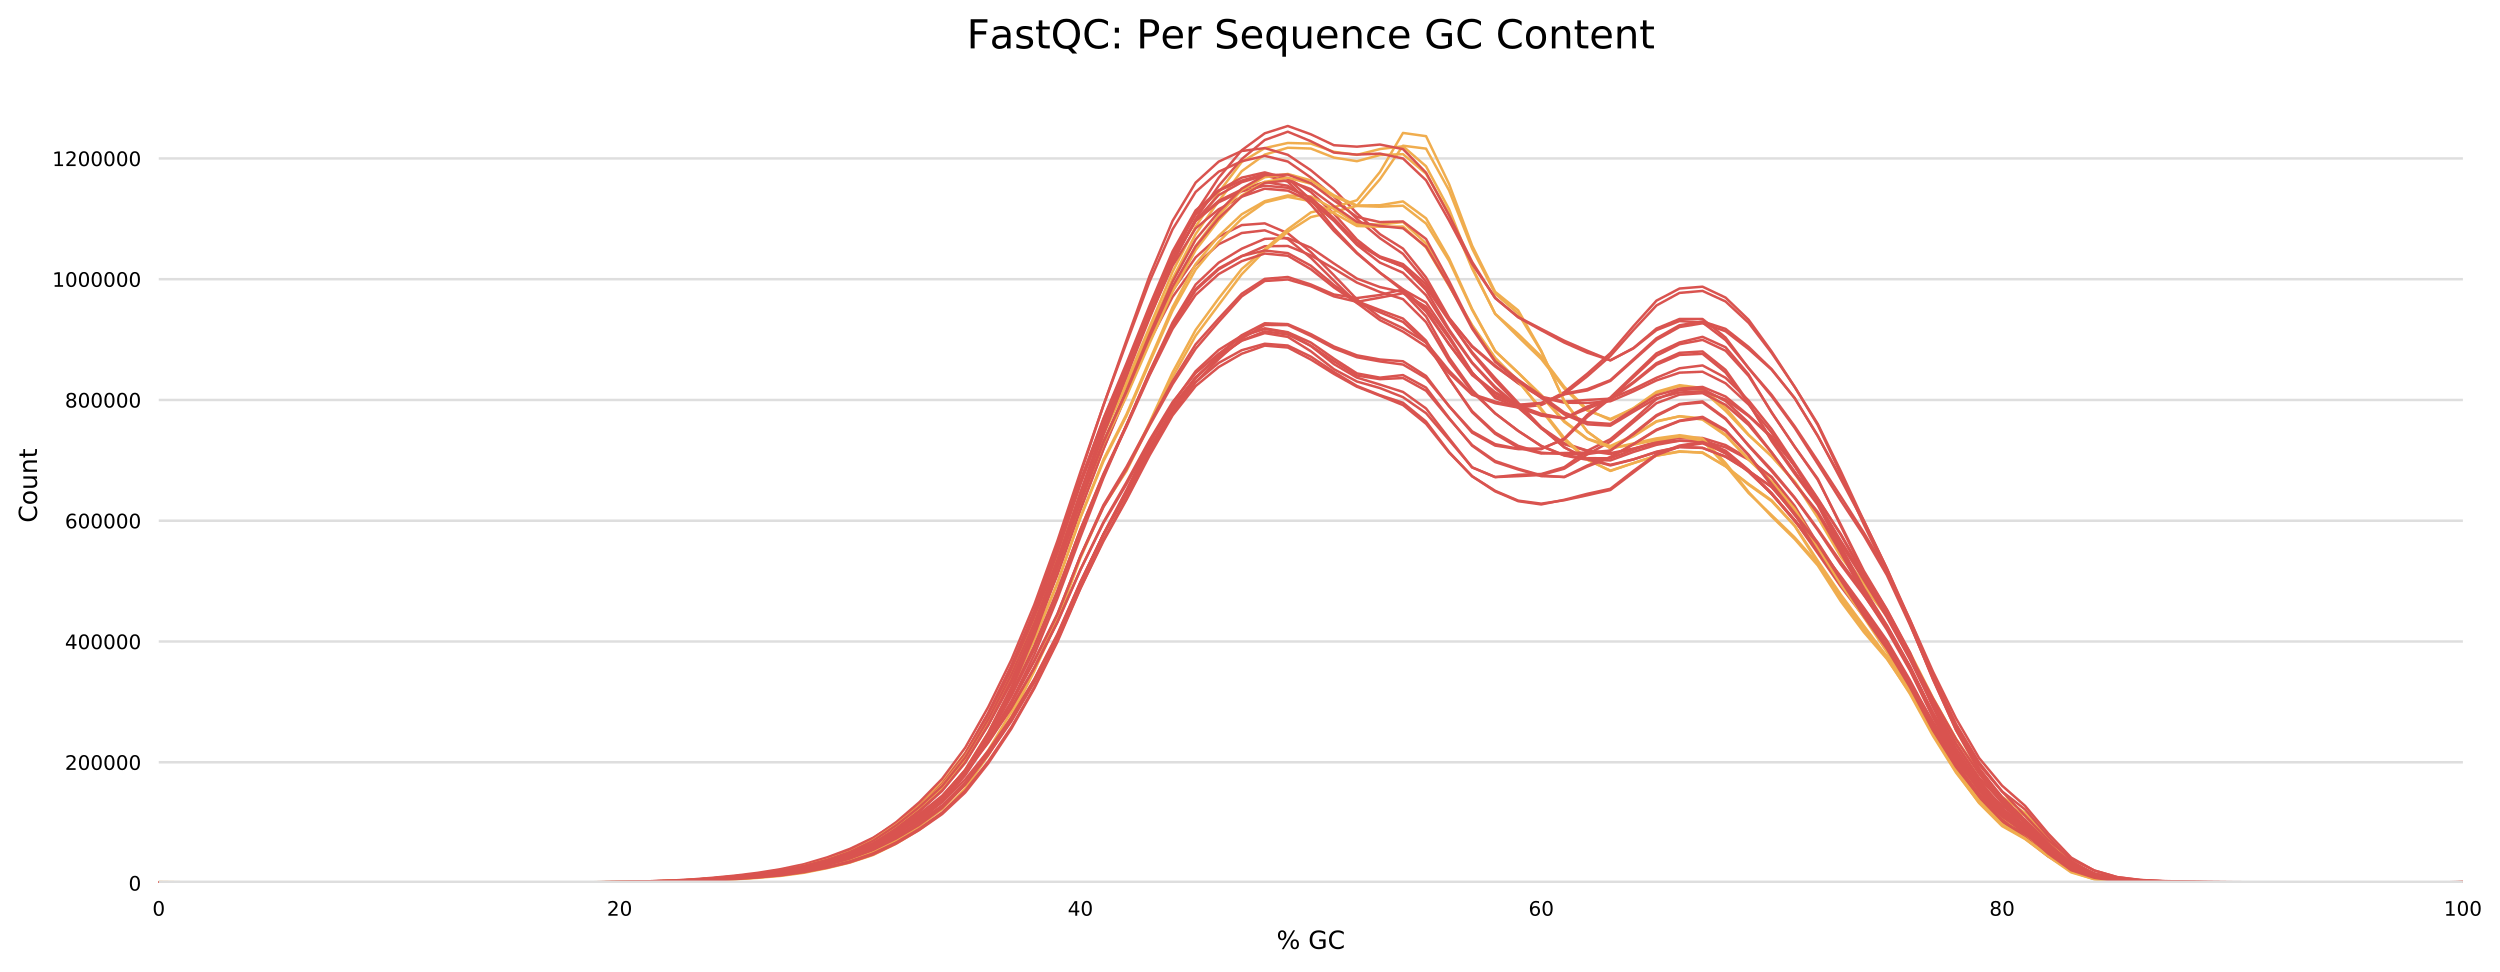<?xml version="1.0" encoding="utf-8" standalone="no"?>
<!DOCTYPE svg PUBLIC "-//W3C//DTD SVG 1.1//EN"
  "http://www.w3.org/Graphics/SVG/1.1/DTD/svg11.dtd">
<!-- Created with matplotlib (https://matplotlib.org/) -->
<svg height="388.845pt" version="1.1" viewBox="0 0 1000.058 388.845" width="1000.058pt" xmlns="http://www.w3.org/2000/svg" xmlns:xlink="http://www.w3.org/1999/xlink">
 <defs>
  <style type="text/css">
*{stroke-linecap:butt;stroke-linejoin:round;}
  </style>
 </defs>
 <g id="figure_1">
  <g id="patch_1">
   <path d="M 0 388.845 
L 1000.058 388.845 
L 1000.058 0 
L 0 0 
z
" style="fill:#ffffff;"/>
  </g>
  <g id="axes_1">
   <g id="patch_2">
    <path d="M 63.508 353.224 
L 985.223 353.224 
L 985.223 35.256 
L 63.508 35.256 
z
" style="fill:#ffffff;"/>
   </g>
   <g id="matplotlib.axis_1">
    <g id="xtick_1">
     <g id="text_1">
      <!-- 0 -->
      <defs>
       <path d="M 31.781 66.406 
Q 24.172 66.406 20.328 58.906 
Q 16.5 51.422 16.5 36.375 
Q 16.5 21.391 20.328 13.891 
Q 24.172 6.391 31.781 6.391 
Q 39.453 6.391 43.281 13.891 
Q 47.125 21.391 47.125 36.375 
Q 47.125 51.422 43.281 58.906 
Q 39.453 66.406 31.781 66.406 
z
M 31.781 74.219 
Q 44.047 74.219 50.516 64.516 
Q 56.984 54.828 56.984 36.375 
Q 56.984 17.969 50.516 8.266 
Q 44.047 -1.422 31.781 -1.422 
Q 19.531 -1.422 13.062 8.266 
Q 6.594 17.969 6.594 36.375 
Q 6.594 54.828 13.062 64.516 
Q 19.531 74.219 31.781 74.219 
z
" id="DejaVuSans-48"/>
      </defs>
      <g transform="translate(60.963 366.303)scale(0.08 -0.08)">
       <use xlink:href="#DejaVuSans-48"/>
      </g>
     </g>
    </g>
    <g id="xtick_2">
     <g id="text_2">
      <!-- 20 -->
      <defs>
       <path d="M 19.188 8.297 
L 53.609 8.297 
L 53.609 0 
L 7.328 0 
L 7.328 8.297 
Q 12.938 14.109 22.625 23.891 
Q 32.328 33.688 34.812 36.531 
Q 39.547 41.844 41.422 45.531 
Q 43.312 49.219 43.312 52.781 
Q 43.312 58.594 39.234 62.25 
Q 35.156 65.922 28.609 65.922 
Q 23.969 65.922 18.812 64.312 
Q 13.672 62.703 7.812 59.422 
L 7.812 69.391 
Q 13.766 71.781 18.938 73 
Q 24.125 74.219 28.422 74.219 
Q 39.75 74.219 46.484 68.547 
Q 53.219 62.891 53.219 53.422 
Q 53.219 48.922 51.531 44.891 
Q 49.859 40.875 45.406 35.406 
Q 44.188 33.984 37.641 27.219 
Q 31.109 20.453 19.188 8.297 
z
" id="DejaVuSans-50"/>
      </defs>
      <g transform="translate(242.761 366.303)scale(0.08 -0.08)">
       <use xlink:href="#DejaVuSans-50"/>
       <use x="63.623" xlink:href="#DejaVuSans-48"/>
      </g>
     </g>
    </g>
    <g id="xtick_3">
     <g id="text_3">
      <!-- 40 -->
      <defs>
       <path d="M 37.797 64.312 
L 12.891 25.391 
L 37.797 25.391 
z
M 35.203 72.906 
L 47.609 72.906 
L 47.609 25.391 
L 58.016 25.391 
L 58.016 17.188 
L 47.609 17.188 
L 47.609 0 
L 37.797 0 
L 37.797 17.188 
L 4.891 17.188 
L 4.891 26.703 
z
" id="DejaVuSans-52"/>
      </defs>
      <g transform="translate(427.104 366.303)scale(0.08 -0.08)">
       <use xlink:href="#DejaVuSans-52"/>
       <use x="63.623" xlink:href="#DejaVuSans-48"/>
      </g>
     </g>
    </g>
    <g id="xtick_4">
     <g id="text_4">
      <!-- 60 -->
      <defs>
       <path d="M 33.016 40.375 
Q 26.375 40.375 22.484 35.828 
Q 18.609 31.297 18.609 23.391 
Q 18.609 15.531 22.484 10.953 
Q 26.375 6.391 33.016 6.391 
Q 39.656 6.391 43.531 10.953 
Q 47.406 15.531 47.406 23.391 
Q 47.406 31.297 43.531 35.828 
Q 39.656 40.375 33.016 40.375 
z
M 52.594 71.297 
L 52.594 62.312 
Q 48.875 64.062 45.094 64.984 
Q 41.312 65.922 37.594 65.922 
Q 27.828 65.922 22.672 59.328 
Q 17.531 52.734 16.797 39.406 
Q 19.672 43.656 24.016 45.922 
Q 28.375 48.188 33.594 48.188 
Q 44.578 48.188 50.953 41.516 
Q 57.328 34.859 57.328 23.391 
Q 57.328 12.156 50.688 5.359 
Q 44.047 -1.422 33.016 -1.422 
Q 20.359 -1.422 13.672 8.266 
Q 6.984 17.969 6.984 36.375 
Q 6.984 53.656 15.188 63.938 
Q 23.391 74.219 37.203 74.219 
Q 40.922 74.219 44.703 73.484 
Q 48.484 72.75 52.594 71.297 
z
" id="DejaVuSans-54"/>
      </defs>
      <g transform="translate(611.447 366.303)scale(0.08 -0.08)">
       <use xlink:href="#DejaVuSans-54"/>
       <use x="63.623" xlink:href="#DejaVuSans-48"/>
      </g>
     </g>
    </g>
    <g id="xtick_5">
     <g id="text_5">
      <!-- 80 -->
      <defs>
       <path d="M 31.781 34.625 
Q 24.75 34.625 20.719 30.859 
Q 16.703 27.094 16.703 20.516 
Q 16.703 13.922 20.719 10.156 
Q 24.75 6.391 31.781 6.391 
Q 38.812 6.391 42.859 10.172 
Q 46.922 13.969 46.922 20.516 
Q 46.922 27.094 42.891 30.859 
Q 38.875 34.625 31.781 34.625 
z
M 21.922 38.812 
Q 15.578 40.375 12.031 44.719 
Q 8.5 49.078 8.5 55.328 
Q 8.5 64.062 14.719 69.141 
Q 20.953 74.219 31.781 74.219 
Q 42.672 74.219 48.875 69.141 
Q 55.078 64.062 55.078 55.328 
Q 55.078 49.078 51.531 44.719 
Q 48 40.375 41.703 38.812 
Q 48.828 37.156 52.797 32.312 
Q 56.781 27.484 56.781 20.516 
Q 56.781 9.906 50.312 4.234 
Q 43.844 -1.422 31.781 -1.422 
Q 19.734 -1.422 13.25 4.234 
Q 6.781 9.906 6.781 20.516 
Q 6.781 27.484 10.781 32.312 
Q 14.797 37.156 21.922 38.812 
z
M 18.312 54.391 
Q 18.312 48.734 21.844 45.562 
Q 25.391 42.391 31.781 42.391 
Q 38.141 42.391 41.719 45.562 
Q 45.312 48.734 45.312 54.391 
Q 45.312 60.062 41.719 63.234 
Q 38.141 66.406 31.781 66.406 
Q 25.391 66.406 21.844 63.234 
Q 18.312 60.062 18.312 54.391 
z
" id="DejaVuSans-56"/>
      </defs>
      <g transform="translate(795.79 366.303)scale(0.08 -0.08)">
       <use xlink:href="#DejaVuSans-56"/>
       <use x="63.623" xlink:href="#DejaVuSans-48"/>
      </g>
     </g>
    </g>
    <g id="xtick_6">
     <g id="text_6">
      <!-- 100 -->
      <defs>
       <path d="M 12.406 8.297 
L 28.516 8.297 
L 28.516 63.922 
L 10.984 60.406 
L 10.984 69.391 
L 28.422 72.906 
L 38.281 72.906 
L 38.281 8.297 
L 54.391 8.297 
L 54.391 0 
L 12.406 0 
z
" id="DejaVuSans-49"/>
      </defs>
      <g transform="translate(977.588 366.303)scale(0.08 -0.08)">
       <use xlink:href="#DejaVuSans-49"/>
       <use x="63.623" xlink:href="#DejaVuSans-48"/>
       <use x="127.246" xlink:href="#DejaVuSans-48"/>
      </g>
     </g>
    </g>
    <g id="text_7">
     <!-- % GC -->
     <defs>
      <path d="M 72.703 32.078 
Q 68.453 32.078 66.031 28.469 
Q 63.625 24.859 63.625 18.406 
Q 63.625 12.062 66.031 8.422 
Q 68.453 4.781 72.703 4.781 
Q 76.859 4.781 79.266 8.422 
Q 81.688 12.062 81.688 18.406 
Q 81.688 24.812 79.266 28.438 
Q 76.859 32.078 72.703 32.078 
z
M 72.703 38.281 
Q 80.422 38.281 84.953 32.906 
Q 89.5 27.547 89.5 18.406 
Q 89.5 9.281 84.938 3.922 
Q 80.375 -1.422 72.703 -1.422 
Q 64.891 -1.422 60.344 3.922 
Q 55.812 9.281 55.812 18.406 
Q 55.812 27.594 60.375 32.938 
Q 64.938 38.281 72.703 38.281 
z
M 22.312 68.016 
Q 18.109 68.016 15.688 64.375 
Q 13.281 60.75 13.281 54.391 
Q 13.281 47.953 15.672 44.328 
Q 18.062 40.719 22.312 40.719 
Q 26.562 40.719 28.969 44.328 
Q 31.391 47.953 31.391 54.391 
Q 31.391 60.688 28.953 64.344 
Q 26.516 68.016 22.312 68.016 
z
M 66.406 74.219 
L 74.219 74.219 
L 28.609 -1.422 
L 20.797 -1.422 
z
M 22.312 74.219 
Q 30.031 74.219 34.609 68.875 
Q 39.203 63.531 39.203 54.391 
Q 39.203 45.172 34.641 39.844 
Q 30.078 34.516 22.312 34.516 
Q 14.547 34.516 10.031 39.859 
Q 5.516 45.219 5.516 54.391 
Q 5.516 63.484 10.047 68.844 
Q 14.594 74.219 22.312 74.219 
z
" id="DejaVuSans-37"/>
      <path id="DejaVuSans-32"/>
      <path d="M 59.516 10.406 
L 59.516 29.984 
L 43.406 29.984 
L 43.406 38.094 
L 69.281 38.094 
L 69.281 6.781 
Q 63.578 2.734 56.688 0.656 
Q 49.812 -1.422 42 -1.422 
Q 24.906 -1.422 15.25 8.562 
Q 5.609 18.562 5.609 36.375 
Q 5.609 54.25 15.25 64.234 
Q 24.906 74.219 42 74.219 
Q 49.125 74.219 55.547 72.453 
Q 61.969 70.703 67.391 67.281 
L 67.391 56.781 
Q 61.922 61.422 55.766 63.766 
Q 49.609 66.109 42.828 66.109 
Q 29.438 66.109 22.719 58.641 
Q 16.016 51.172 16.016 36.375 
Q 16.016 21.625 22.719 14.156 
Q 29.438 6.688 42.828 6.688 
Q 48.047 6.688 52.141 7.594 
Q 56.25 8.5 59.516 10.406 
z
" id="DejaVuSans-71"/>
      <path d="M 64.406 67.281 
L 64.406 56.891 
Q 59.422 61.531 53.781 63.812 
Q 48.141 66.109 41.797 66.109 
Q 29.297 66.109 22.656 58.469 
Q 16.016 50.828 16.016 36.375 
Q 16.016 21.969 22.656 14.328 
Q 29.297 6.688 41.797 6.688 
Q 48.141 6.688 53.781 8.984 
Q 59.422 11.281 64.406 15.922 
L 64.406 5.609 
Q 59.234 2.094 53.438 0.328 
Q 47.656 -1.422 41.219 -1.422 
Q 24.656 -1.422 15.125 8.703 
Q 5.609 18.844 5.609 36.375 
Q 5.609 53.953 15.125 64.078 
Q 24.656 74.219 41.219 74.219 
Q 47.75 74.219 53.531 72.484 
Q 59.328 70.75 64.406 67.281 
z
" id="DejaVuSans-67"/>
     </defs>
     <g transform="translate(510.66 379.565)scale(0.1 -0.1)">
      <use xlink:href="#DejaVuSans-37"/>
      <use x="95.02" xlink:href="#DejaVuSans-32"/>
      <use x="126.807" xlink:href="#DejaVuSans-71"/>
      <use x="204.297" xlink:href="#DejaVuSans-67"/>
     </g>
    </g>
   </g>
   <g id="matplotlib.axis_2">
    <g id="ytick_1">
     <g id="line2d_1">
      <path clip-path="url(#p9ff5533cde)" d="M 63.508 353.224 
L 985.223 353.224 
" style="fill:none;stroke:#dedede;stroke-linecap:square;"/>
     </g>
     <g id="text_8">
      <!-- 0 -->
      <g transform="translate(51.418 356.263)scale(0.08 -0.08)">
       <use xlink:href="#DejaVuSans-48"/>
      </g>
     </g>
    </g>
    <g id="ytick_2">
     <g id="line2d_2">
      <path clip-path="url(#p9ff5533cde)" d="M 63.508 304.917 
L 985.223 304.917 
" style="fill:none;stroke:#dedede;stroke-linecap:square;"/>
     </g>
     <g id="text_9">
      <!-- 200000 -->
      <g transform="translate(25.968 307.956)scale(0.08 -0.08)">
       <use xlink:href="#DejaVuSans-50"/>
       <use x="63.623" xlink:href="#DejaVuSans-48"/>
       <use x="127.246" xlink:href="#DejaVuSans-48"/>
       <use x="190.869" xlink:href="#DejaVuSans-48"/>
       <use x="254.492" xlink:href="#DejaVuSans-48"/>
       <use x="318.115" xlink:href="#DejaVuSans-48"/>
      </g>
     </g>
    </g>
    <g id="ytick_3">
     <g id="line2d_3">
      <path clip-path="url(#p9ff5533cde)" d="M 63.508 256.61 
L 985.223 256.61 
" style="fill:none;stroke:#dedede;stroke-linecap:square;"/>
     </g>
     <g id="text_10">
      <!-- 400000 -->
      <g transform="translate(25.968 259.649)scale(0.08 -0.08)">
       <use xlink:href="#DejaVuSans-52"/>
       <use x="63.623" xlink:href="#DejaVuSans-48"/>
       <use x="127.246" xlink:href="#DejaVuSans-48"/>
       <use x="190.869" xlink:href="#DejaVuSans-48"/>
       <use x="254.492" xlink:href="#DejaVuSans-48"/>
       <use x="318.115" xlink:href="#DejaVuSans-48"/>
      </g>
     </g>
    </g>
    <g id="ytick_4">
     <g id="line2d_4">
      <path clip-path="url(#p9ff5533cde)" d="M 63.508 208.303 
L 985.223 208.303 
" style="fill:none;stroke:#dedede;stroke-linecap:square;"/>
     </g>
     <g id="text_11">
      <!-- 600000 -->
      <g transform="translate(25.968 211.342)scale(0.08 -0.08)">
       <use xlink:href="#DejaVuSans-54"/>
       <use x="63.623" xlink:href="#DejaVuSans-48"/>
       <use x="127.246" xlink:href="#DejaVuSans-48"/>
       <use x="190.869" xlink:href="#DejaVuSans-48"/>
       <use x="254.492" xlink:href="#DejaVuSans-48"/>
       <use x="318.115" xlink:href="#DejaVuSans-48"/>
      </g>
     </g>
    </g>
    <g id="ytick_5">
     <g id="line2d_5">
      <path clip-path="url(#p9ff5533cde)" d="M 63.508 159.996 
L 985.223 159.996 
" style="fill:none;stroke:#dedede;stroke-linecap:square;"/>
     </g>
     <g id="text_12">
      <!-- 800000 -->
      <g transform="translate(25.968 163.035)scale(0.08 -0.08)">
       <use xlink:href="#DejaVuSans-56"/>
       <use x="63.623" xlink:href="#DejaVuSans-48"/>
       <use x="127.246" xlink:href="#DejaVuSans-48"/>
       <use x="190.869" xlink:href="#DejaVuSans-48"/>
       <use x="254.492" xlink:href="#DejaVuSans-48"/>
       <use x="318.115" xlink:href="#DejaVuSans-48"/>
      </g>
     </g>
    </g>
    <g id="ytick_6">
     <g id="line2d_6">
      <path clip-path="url(#p9ff5533cde)" d="M 63.508 111.689 
L 985.223 111.689 
" style="fill:none;stroke:#dedede;stroke-linecap:square;"/>
     </g>
     <g id="text_13">
      <!-- 1000000 -->
      <g transform="translate(20.878 114.728)scale(0.08 -0.08)">
       <use xlink:href="#DejaVuSans-49"/>
       <use x="63.623" xlink:href="#DejaVuSans-48"/>
       <use x="127.246" xlink:href="#DejaVuSans-48"/>
       <use x="190.869" xlink:href="#DejaVuSans-48"/>
       <use x="254.492" xlink:href="#DejaVuSans-48"/>
       <use x="318.115" xlink:href="#DejaVuSans-48"/>
       <use x="381.738" xlink:href="#DejaVuSans-48"/>
      </g>
     </g>
    </g>
    <g id="ytick_7">
     <g id="line2d_7">
      <path clip-path="url(#p9ff5533cde)" d="M 63.508 63.382 
L 985.223 63.382 
" style="fill:none;stroke:#dedede;stroke-linecap:square;"/>
     </g>
     <g id="text_14">
      <!-- 1200000 -->
      <g transform="translate(20.878 66.421)scale(0.08 -0.08)">
       <use xlink:href="#DejaVuSans-49"/>
       <use x="63.623" xlink:href="#DejaVuSans-50"/>
       <use x="127.246" xlink:href="#DejaVuSans-48"/>
       <use x="190.869" xlink:href="#DejaVuSans-48"/>
       <use x="254.492" xlink:href="#DejaVuSans-48"/>
       <use x="318.115" xlink:href="#DejaVuSans-48"/>
       <use x="381.738" xlink:href="#DejaVuSans-48"/>
      </g>
     </g>
    </g>
    <g id="text_15">
     <!-- Count -->
     <defs>
      <path d="M 30.609 48.391 
Q 23.391 48.391 19.188 42.75 
Q 14.984 37.109 14.984 27.297 
Q 14.984 17.484 19.156 11.844 
Q 23.344 6.203 30.609 6.203 
Q 37.797 6.203 41.984 11.859 
Q 46.188 17.531 46.188 27.297 
Q 46.188 37.016 41.984 42.703 
Q 37.797 48.391 30.609 48.391 
z
M 30.609 56 
Q 42.328 56 49.016 48.375 
Q 55.719 40.766 55.719 27.297 
Q 55.719 13.875 49.016 6.219 
Q 42.328 -1.422 30.609 -1.422 
Q 18.844 -1.422 12.172 6.219 
Q 5.516 13.875 5.516 27.297 
Q 5.516 40.766 12.172 48.375 
Q 18.844 56 30.609 56 
z
" id="DejaVuSans-111"/>
      <path d="M 8.5 21.578 
L 8.5 54.688 
L 17.484 54.688 
L 17.484 21.922 
Q 17.484 14.156 20.5 10.266 
Q 23.531 6.391 29.594 6.391 
Q 36.859 6.391 41.078 11.031 
Q 45.312 15.672 45.312 23.688 
L 45.312 54.688 
L 54.297 54.688 
L 54.297 0 
L 45.312 0 
L 45.312 8.406 
Q 42.047 3.422 37.719 1 
Q 33.406 -1.422 27.688 -1.422 
Q 18.266 -1.422 13.375 4.438 
Q 8.5 10.297 8.5 21.578 
z
M 31.109 56 
z
" id="DejaVuSans-117"/>
      <path d="M 54.891 33.016 
L 54.891 0 
L 45.906 0 
L 45.906 32.719 
Q 45.906 40.484 42.875 44.328 
Q 39.844 48.188 33.797 48.188 
Q 26.516 48.188 22.312 43.547 
Q 18.109 38.922 18.109 30.906 
L 18.109 0 
L 9.078 0 
L 9.078 54.688 
L 18.109 54.688 
L 18.109 46.188 
Q 21.344 51.125 25.703 53.562 
Q 30.078 56 35.797 56 
Q 45.219 56 50.047 50.172 
Q 54.891 44.344 54.891 33.016 
z
" id="DejaVuSans-110"/>
      <path d="M 18.312 70.219 
L 18.312 54.688 
L 36.812 54.688 
L 36.812 47.703 
L 18.312 47.703 
L 18.312 18.016 
Q 18.312 11.328 20.141 9.422 
Q 21.969 7.516 27.594 7.516 
L 36.812 7.516 
L 36.812 0 
L 27.594 0 
Q 17.188 0 13.234 3.875 
Q 9.281 7.766 9.281 18.016 
L 9.281 47.703 
L 2.688 47.703 
L 2.688 54.688 
L 9.281 54.688 
L 9.281 70.219 
z
" id="DejaVuSans-116"/>
     </defs>
     <g transform="translate(14.798 209.088)rotate(-90)scale(0.1 -0.1)">
      <use xlink:href="#DejaVuSans-67"/>
      <use x="69.824" xlink:href="#DejaVuSans-111"/>
      <use x="131.006" xlink:href="#DejaVuSans-117"/>
      <use x="194.385" xlink:href="#DejaVuSans-110"/>
      <use x="257.764" xlink:href="#DejaVuSans-116"/>
     </g>
    </g>
   </g>
   <g id="line2d_8">
    <path clip-path="url(#p9ff5533cde)" d="M 63.508 353.181 
L 72.725 353.193 
L 81.942 353.21 
L 91.16 353.216 
L 100.377 353.216 
L 109.594 353.215 
L 118.811 353.215 
L 128.028 353.215 
L 137.245 353.215 
L 146.462 353.214 
L 155.68 353.215 
L 164.897 353.213 
L 174.114 353.209 
L 183.331 353.206 
L 192.548 353.197 
L 201.765 353.179 
L 210.983 353.166 
L 220.2 353.155 
L 229.417 353.12 
L 238.634 353.038 
L 247.851 352.946 
L 257.068 352.843 
L 266.285 352.646 
L 275.503 352.338 
L 284.72 351.86 
L 293.937 351.189 
L 303.154 350.315 
L 312.371 349.114 
L 321.588 347.322 
L 330.805 344.934 
L 340.023 341.751 
L 349.24 337.244 
L 358.457 330.994 
L 367.674 323.358 
L 376.891 314.677 
L 386.108 303.003 
L 395.326 287.665 
L 404.543 269.513 
L 413.76 248.18 
L 422.977 224.34 
L 432.194 197.546 
L 441.411 172.826 
L 450.628 152.619 
L 459.846 130.799 
L 469.063 108.744 
L 478.28 90.606 
L 487.497 76.977 
L 496.714 64.795 
L 505.931 59.241 
L 515.148 57.189 
L 524.366 57.443 
L 533.583 60.717 
L 542.8 61.95 
L 552.017 59.621 
L 561.234 58.527 
L 570.451 66.516 
L 579.669 83.698 
L 588.886 106.935 
L 598.103 125.553 
L 607.32 133.634 
L 616.537 142.62 
L 625.754 154.733 
L 634.971 163.84 
L 644.189 168.023 
L 653.406 163.273 
L 662.623 156.733 
L 671.84 154.08 
L 681.057 155.232 
L 690.274 163.154 
L 699.491 173.894 
L 708.709 182.62 
L 717.926 192.942 
L 727.143 207.047 
L 736.36 222.722 
L 745.577 234.69 
L 754.794 246.51 
L 764.012 262.461 
L 773.229 281.059 
L 782.446 297.434 
L 791.663 311.285 
L 800.88 320.493 
L 810.097 326.332 
L 819.314 336.68 
L 828.532 346.276 
L 837.749 350.634 
L 846.966 352.309 
L 856.183 352.922 
L 865.4 353.128 
L 874.617 353.176 
L 883.834 353.193 
L 893.052 353.2 
L 902.269 353.203 
L 911.486 353.208 
L 920.703 353.213 
L 929.92 353.216 
L 939.137 353.219 
L 948.355 353.219 
L 957.572 353.219 
L 966.789 353.218 
L 976.006 353.215 
L 985.223 353.19 
" style="fill:none;stroke:#f0ad4e;stroke-linecap:square;"/>
   </g>
   <g id="line2d_9">
    <path clip-path="url(#p9ff5533cde)" d="M 63.508 352.809 
L 72.725 352.916 
L 81.942 353.069 
L 91.16 353.117 
L 100.377 353.127 
L 109.594 353.14 
L 118.811 353.147 
L 128.028 353.149 
L 137.245 353.151 
L 146.462 353.152 
L 155.68 353.15 
L 164.897 353.154 
L 174.114 353.154 
L 183.331 353.137 
L 192.548 353.114 
L 201.765 353.09 
L 210.983 353.072 
L 220.2 353.047 
L 229.417 352.994 
L 238.634 352.898 
L 247.851 352.776 
L 257.068 352.643 
L 266.285 352.435 
L 275.503 352.068 
L 284.72 351.498 
L 293.937 350.709 
L 303.154 349.687 
L 312.371 348.372 
L 321.588 346.471 
L 330.805 343.908 
L 340.023 340.555 
L 349.24 335.905 
L 358.457 329.482 
L 367.674 321.74 
L 376.891 312.898 
L 386.108 301.208 
L 395.326 285.83 
L 404.543 267.772 
L 413.76 247.007 
L 422.977 223.507 
L 432.194 197.403 
L 441.411 173.872 
L 450.628 153.989 
L 459.846 132.737 
L 469.063 111.459 
L 478.28 93.621 
L 487.497 80.456 
L 496.714 68.479 
L 505.931 61.843 
L 515.148 59.104 
L 524.366 59.424 
L 533.583 63.029 
L 542.8 64.487 
L 552.017 62.015 
L 561.234 61.668 
L 570.451 69.491 
L 579.669 85.52 
L 588.886 107.434 
L 598.103 125.584 
L 607.32 134.726 
L 616.537 143.62 
L 625.754 155.457 
L 634.971 164.268 
L 644.189 167.583 
L 653.406 163.395 
L 662.623 157.233 
L 671.84 154.432 
L 681.057 156.222 
L 690.274 164.359 
L 699.491 174.099 
L 708.709 182.435 
L 717.926 192.606 
L 727.143 205.962 
L 736.36 220.949 
L 745.577 233.249 
L 754.794 245.587 
L 764.012 261.017 
L 773.229 279.161 
L 782.446 295.479 
L 791.663 309.178 
L 800.88 318.77 
L 810.097 325.262 
L 819.314 335.501 
L 828.532 344.993 
L 837.749 349.572 
L 846.966 351.469 
L 856.183 352.312 
L 865.4 352.675 
L 874.617 352.841 
L 883.834 352.93 
L 893.052 352.992 
L 902.269 353.045 
L 911.486 353.077 
L 920.703 353.101 
L 929.92 353.12 
L 939.137 353.133 
L 948.355 353.138 
L 957.572 353.143 
L 966.789 353.14 
L 976.006 353.095 
L 985.223 352.854 
" style="fill:none;stroke:#f0ad4e;stroke-linecap:square;"/>
   </g>
   <g id="line2d_10">
    <path clip-path="url(#p9ff5533cde)" d="M 63.508 353.217 
L 72.725 353.219 
L 81.942 353.222 
L 91.16 353.221 
L 100.377 353.221 
L 109.594 353.221 
L 118.811 353.221 
L 128.028 353.221 
L 137.245 353.221 
L 146.462 353.221 
L 155.68 353.221 
L 164.897 353.219 
L 174.114 353.216 
L 183.331 353.208 
L 192.548 353.198 
L 201.765 353.184 
L 210.983 353.166 
L 220.2 353.15 
L 229.417 353.104 
L 238.634 353.024 
L 247.851 352.909 
L 257.068 352.75 
L 266.285 352.53 
L 275.503 352.111 
L 284.72 351.475 
L 293.937 350.684 
L 303.154 349.596 
L 312.371 348.206 
L 321.588 346.363 
L 330.805 343.758 
L 340.023 340.574 
L 349.24 336.321 
L 358.457 330.612 
L 367.674 323.805 
L 376.891 315.659 
L 386.108 304.601 
L 395.326 290.073 
L 404.543 273.059 
L 413.76 253.021 
L 422.977 229.962 
L 432.194 204.111 
L 441.411 179.616 
L 450.628 157.079 
L 459.846 134.861 
L 469.063 116.254 
L 478.28 102.949 
L 487.497 94.679 
L 496.714 90.038 
L 505.931 89.347 
L 515.148 93.306 
L 524.366 100.837 
L 533.583 110.103 
L 542.8 119.754 
L 552.017 126.907 
L 561.234 131.297 
L 570.451 137 
L 579.669 148.264 
L 588.886 157.589 
L 598.103 160.662 
L 607.32 162.775 
L 616.537 161.704 
L 625.754 156.863 
L 634.971 149.45 
L 644.189 141.238 
L 653.406 130.481 
L 662.623 120.263 
L 671.84 115.421 
L 681.057 114.678 
L 690.274 119.051 
L 699.491 127.918 
L 708.709 140.619 
L 717.926 154.79 
L 727.143 170.032 
L 736.36 189.576 
L 745.577 209.79 
L 754.794 228.774 
L 764.012 249.439 
L 773.229 271.802 
L 782.446 291.918 
L 791.663 307.426 
L 800.88 318.806 
L 810.097 328.035 
L 819.314 337.74 
L 828.532 345.101 
L 837.749 349.384 
L 846.966 351.795 
L 856.183 352.709 
L 865.4 353.038 
L 874.617 353.121 
L 883.834 353.154 
L 893.052 353.167 
L 902.269 353.174 
L 911.486 353.185 
L 920.703 353.195 
L 929.92 353.204 
L 939.137 353.21 
L 948.355 353.213 
L 957.572 353.217 
L 966.789 353.217 
L 976.006 353.216 
L 985.223 353.199 
" style="fill:none;stroke:#d9534f;stroke-linecap:square;"/>
   </g>
   <g id="line2d_11">
    <path clip-path="url(#p9ff5533cde)" d="M 63.508 353.18 
L 72.725 353.175 
L 81.942 353.186 
L 91.16 353.205 
L 100.377 353.208 
L 109.594 353.209 
L 118.811 353.208 
L 128.028 353.208 
L 137.245 353.209 
L 146.462 353.205 
L 155.68 353.203 
L 164.897 353.201 
L 174.114 353.194 
L 183.331 353.182 
L 192.548 353.164 
L 201.765 353.143 
L 210.983 353.112 
L 220.2 353.075 
L 229.417 353.017 
L 238.634 352.91 
L 247.851 352.781 
L 257.068 352.603 
L 266.285 352.331 
L 275.503 351.881 
L 284.72 351.16 
L 293.937 350.271 
L 303.154 349.139 
L 312.371 347.658 
L 321.588 345.704 
L 330.805 342.985 
L 340.023 339.543 
L 349.24 335.123 
L 358.457 329.319 
L 367.674 322.503 
L 376.891 314.069 
L 386.108 302.849 
L 395.326 288.315 
L 404.543 271.317 
L 413.76 251.561 
L 422.977 228.638 
L 432.194 203.379 
L 441.411 179.586 
L 450.628 157.884 
L 459.846 136.456 
L 469.063 118.761 
L 478.28 105.984 
L 487.497 97.719 
L 496.714 93.208 
L 505.931 92.132 
L 515.148 95.63 
L 524.366 103.127 
L 533.583 112.286 
L 542.8 121.19 
L 552.017 128.068 
L 561.234 132.652 
L 570.451 138.634 
L 579.669 149.253 
L 588.886 157.911 
L 598.103 161.303 
L 607.32 163.042 
L 616.537 162.026 
L 625.754 157.709 
L 634.971 150.509 
L 644.189 142.401 
L 653.406 132.049 
L 662.623 122.2 
L 671.84 117.166 
L 681.057 116.374 
L 690.274 120.609 
L 699.491 129.153 
L 708.709 141.202 
L 717.926 154.791 
L 727.143 169.575 
L 736.36 188.49 
L 745.577 208.393 
L 754.794 227.368 
L 764.012 247.96 
L 773.229 269.853 
L 782.446 289.615 
L 791.663 304.99 
L 800.88 316.626 
L 810.097 326.296 
L 819.314 336.09 
L 828.532 343.604 
L 837.749 348.191 
L 846.966 350.861 
L 856.183 351.987 
L 865.4 352.496 
L 874.617 352.722 
L 883.834 352.844 
L 893.052 352.93 
L 902.269 352.997 
L 911.486 353.039 
L 920.703 353.07 
L 929.92 353.098 
L 939.137 353.119 
L 948.355 353.13 
L 957.572 353.136 
L 966.789 353.134 
L 976.006 353.101 
L 985.223 352.881 
" style="fill:none;stroke:#d9534f;stroke-linecap:square;"/>
   </g>
   <g id="line2d_12">
    <path clip-path="url(#p9ff5533cde)" d="M 63.508 353.213 
L 72.725 353.216 
L 81.942 353.219 
L 91.16 353.221 
L 100.377 353.221 
L 109.594 353.221 
L 118.811 353.221 
L 128.028 353.221 
L 137.245 353.221 
L 146.462 353.22 
L 155.68 353.219 
L 164.897 353.216 
L 174.114 353.215 
L 183.331 353.209 
L 192.548 353.199 
L 201.765 353.194 
L 210.983 353.182 
L 220.2 353.165 
L 229.417 353.136 
L 238.634 353.08 
L 247.851 352.997 
L 257.068 352.895 
L 266.285 352.745 
L 275.503 352.544 
L 284.72 352.202 
L 293.937 351.679 
L 303.154 350.999 
L 312.371 350.016 
L 321.588 348.565 
L 330.805 346.459 
L 340.023 343.69 
L 349.24 340.063 
L 358.457 334.839 
L 367.674 328.411 
L 376.891 320.664 
L 386.108 310.13 
L 395.326 296.391 
L 404.543 280.703 
L 413.76 261.875 
L 422.977 239.441 
L 432.194 214.802 
L 441.411 191.169 
L 450.628 170.027 
L 459.846 148.759 
L 469.063 129.009 
L 478.28 113.836 
L 487.497 105.083 
L 496.714 99.49 
L 505.931 95.548 
L 515.148 95.243 
L 524.366 99.096 
L 533.583 105.39 
L 542.8 111.444 
L 552.017 114.847 
L 561.234 116.877 
L 570.451 126.576 
L 579.669 143.055 
L 588.886 155.98 
L 598.103 165.383 
L 607.32 172.346 
L 616.537 178.343 
L 625.754 182.097 
L 634.971 183.286 
L 644.189 183.316 
L 653.406 179.885 
L 662.623 176.981 
L 671.84 175.071 
L 681.057 175.422 
L 690.274 180.587 
L 699.491 188.373 
L 708.709 197.254 
L 717.926 208.204 
L 727.143 221.272 
L 736.36 234.626 
L 745.577 246.676 
L 754.794 259.322 
L 764.012 274.24 
L 773.229 290.099 
L 782.446 303.791 
L 791.663 315.549 
L 800.88 325.412 
L 810.097 332.706 
L 819.314 340.47 
L 828.532 347.185 
L 837.749 350.687 
L 846.966 352.277 
L 856.183 352.946 
L 865.4 353.136 
L 874.617 353.174 
L 883.834 353.191 
L 893.052 353.2 
L 902.269 353.208 
L 911.486 353.212 
L 920.703 353.214 
L 929.92 353.215 
L 939.137 353.217 
L 948.355 353.22 
L 957.572 353.22 
L 966.789 353.219 
L 976.006 353.216 
L 985.223 353.199 
" style="fill:none;stroke:#d9534f;stroke-linecap:square;"/>
   </g>
   <g id="line2d_13">
    <path clip-path="url(#p9ff5533cde)" d="M 63.508 353.182 
L 72.725 353.184 
L 81.942 353.199 
L 91.16 353.213 
L 100.377 353.215 
L 109.594 353.215 
L 118.811 353.213 
L 128.028 353.213 
L 137.245 353.215 
L 146.462 353.213 
L 155.68 353.21 
L 164.897 353.206 
L 174.114 353.198 
L 183.331 353.189 
L 192.548 353.177 
L 201.765 353.161 
L 210.983 353.144 
L 220.2 353.119 
L 229.417 353.073 
L 238.634 353.004 
L 247.851 352.917 
L 257.068 352.776 
L 266.285 352.571 
L 275.503 352.32 
L 284.72 351.923 
L 293.937 351.359 
L 303.154 350.593 
L 312.371 349.531 
L 321.588 347.921 
L 330.805 345.652 
L 340.023 342.78 
L 349.24 338.956 
L 358.457 333.554 
L 367.674 326.822 
L 376.891 318.888 
L 386.108 308.267 
L 395.326 294.277 
L 404.543 278.403 
L 413.76 259.794 
L 422.977 237.495 
L 432.194 213.36 
L 441.411 190.463 
L 450.628 169.982 
L 459.846 149.738 
L 469.063 130.65 
L 478.28 116.124 
L 487.497 107.775 
L 496.714 102.487 
L 505.931 98.497 
L 515.148 98.387 
L 524.366 102.156 
L 533.583 107.453 
L 542.8 113.05 
L 552.017 116.822 
L 561.234 119.665 
L 570.451 128.853 
L 579.669 144.444 
L 588.886 156.741 
L 598.103 165.334 
L 607.32 172.389 
L 616.537 178.468 
L 625.754 182.232 
L 634.971 183.915 
L 644.189 184.184 
L 653.406 180.802 
L 662.623 177.95 
L 671.84 176.298 
L 681.057 176.768 
L 690.274 181.454 
L 699.491 188.808 
L 708.709 197.519 
L 717.926 208.142 
L 727.143 220.639 
L 736.36 233.762 
L 745.577 245.81 
L 754.794 258.319 
L 764.012 273.095 
L 773.229 288.741 
L 782.446 302.39 
L 791.663 314.071 
L 800.88 324.013 
L 810.097 331.691 
L 819.314 339.524 
L 828.532 346.238 
L 837.749 349.92 
L 846.966 351.669 
L 856.183 352.467 
L 865.4 352.778 
L 874.617 352.902 
L 883.834 352.979 
L 893.052 353.037 
L 902.269 353.079 
L 911.486 353.105 
L 920.703 353.127 
L 929.92 353.144 
L 939.137 353.15 
L 948.355 353.154 
L 957.572 353.157 
L 966.789 353.148 
L 976.006 353.112 
L 985.223 352.92 
" style="fill:none;stroke:#d9534f;stroke-linecap:square;"/>
   </g>
   <g id="line2d_14">
    <path clip-path="url(#p9ff5533cde)" d="M 63.508 353.217 
L 72.725 353.219 
L 81.942 353.22 
L 91.16 353.221 
L 100.377 353.222 
L 109.594 353.221 
L 118.811 353.221 
L 128.028 353.222 
L 137.245 353.222 
L 146.462 353.222 
L 155.68 353.221 
L 164.897 353.22 
L 174.114 353.215 
L 183.331 353.208 
L 192.548 353.197 
L 201.765 353.188 
L 210.983 353.171 
L 220.2 353.148 
L 229.417 353.109 
L 238.634 353.031 
L 247.851 352.931 
L 257.068 352.766 
L 266.285 352.542 
L 275.503 352.232 
L 284.72 351.749 
L 293.937 351.096 
L 303.154 350.212 
L 312.371 348.959 
L 321.588 347.193 
L 330.805 344.729 
L 340.023 341.396 
L 349.24 337.032 
L 358.457 330.797 
L 367.674 322.985 
L 376.891 313.842 
L 386.108 301.549 
L 395.326 285.236 
L 404.543 266.612 
L 413.76 244.355 
L 422.977 218.058 
L 432.194 189.738 
L 441.411 162.118 
L 450.628 136.058 
L 459.846 110.384 
L 469.063 88.337 
L 478.28 73.041 
L 487.497 64.647 
L 496.714 60.39 
L 505.931 59.232 
L 515.148 61.925 
L 524.366 68.11 
L 533.583 75.731 
L 542.8 85.329 
L 552.017 93.676 
L 561.234 99.446 
L 570.451 110.961 
L 579.669 127.145 
L 588.886 138.753 
L 598.103 146.619 
L 607.32 153.157 
L 616.537 158.681 
L 625.754 160.667 
L 634.971 159.972 
L 644.189 159.478 
L 653.406 155.625 
L 662.623 151.112 
L 671.84 147.323 
L 681.057 146.18 
L 690.274 151.137 
L 699.491 160.207 
L 708.709 171.682 
L 717.926 185.549 
L 727.143 199.401 
L 736.36 213.893 
L 745.577 230.218 
L 754.794 246.462 
L 764.012 263.25 
L 773.229 281.044 
L 782.446 297.739 
L 791.663 311.861 
L 800.88 323.634 
L 810.097 333.375 
L 819.314 341.838 
L 828.532 348.089 
L 837.749 351.257 
L 846.966 352.538 
L 856.183 352.995 
L 865.4 353.138 
L 874.617 353.164 
L 883.834 353.176 
L 893.052 353.187 
L 902.269 353.192 
L 911.486 353.199 
L 920.703 353.208 
L 929.92 353.213 
L 939.137 353.214 
L 948.355 353.216 
L 957.572 353.218 
L 966.789 353.218 
L 976.006 353.217 
L 985.223 353.198 
" style="fill:none;stroke:#d9534f;stroke-linecap:square;"/>
   </g>
   <g id="line2d_15">
    <path clip-path="url(#p9ff5533cde)" d="M 63.508 353.209 
L 72.725 353.197 
L 81.942 353.201 
L 91.16 353.217 
L 100.377 353.218 
L 109.594 353.218 
L 118.811 353.218 
L 128.028 353.216 
L 137.245 353.215 
L 146.462 353.213 
L 155.68 353.212 
L 164.897 353.21 
L 174.114 353.2 
L 183.331 353.185 
L 192.548 353.171 
L 201.765 353.158 
L 210.983 353.136 
L 220.2 353.092 
L 229.417 353.029 
L 238.634 352.936 
L 247.851 352.803 
L 257.068 352.605 
L 266.285 352.344 
L 275.503 351.973 
L 284.72 351.406 
L 293.937 350.65 
L 303.154 349.612 
L 312.371 348.208 
L 321.588 346.299 
L 330.805 343.657 
L 340.023 340.123 
L 349.24 335.361 
L 358.457 328.896 
L 367.674 320.977 
L 376.891 311.532 
L 386.108 299.099 
L 395.326 282.828 
L 404.543 264 
L 413.76 241.846 
L 422.977 216.422 
L 432.194 188.796 
L 441.411 162.129 
L 450.628 137.165 
L 459.846 112.624 
L 469.063 91.716 
L 478.28 76.785 
L 487.497 68.678 
L 496.714 64.504 
L 505.931 62.344 
L 515.148 64.615 
L 524.366 71.023 
L 533.583 78.632 
L 542.8 87.541 
L 552.017 95.298 
L 561.234 101.556 
L 570.451 112.648 
L 579.669 127.471 
L 588.886 138.418 
L 598.103 146.243 
L 607.32 153.356 
L 616.537 158.958 
L 625.754 161.094 
L 634.971 161.181 
L 644.189 160.524 
L 653.406 156.575 
L 662.623 152.178 
L 671.84 149.073 
L 681.057 148.693 
L 690.274 153.322 
L 699.491 161.818 
L 708.709 173.097 
L 717.926 186.575 
L 727.143 199.717 
L 736.36 213.66 
L 745.577 229.699 
L 754.794 245.39 
L 764.012 261.774 
L 773.229 279.384 
L 782.446 295.634 
L 791.663 309.476 
L 800.88 321.229 
L 810.097 331.168 
L 819.314 339.696 
L 828.532 345.942 
L 837.749 349.514 
L 846.966 351.299 
L 856.183 352.074 
L 865.4 352.445 
L 874.617 352.644 
L 883.834 352.785 
L 893.052 352.882 
L 902.269 352.949 
L 911.486 352.99 
L 920.703 353.023 
L 929.92 353.057 
L 939.137 353.079 
L 948.355 353.09 
L 957.572 353.098 
L 966.789 353.094 
L 976.006 353.045 
L 985.223 352.739 
" style="fill:none;stroke:#d9534f;stroke-linecap:square;"/>
   </g>
   <g id="line2d_16">
    <path clip-path="url(#p9ff5533cde)" d="M 63.508 353.215 
L 72.725 353.218 
L 81.942 353.221 
L 91.16 353.221 
L 100.377 353.222 
L 109.594 353.221 
L 118.811 353.221 
L 128.028 353.22 
L 137.245 353.22 
L 146.462 353.221 
L 155.68 353.221 
L 164.897 353.22 
L 174.114 353.218 
L 183.331 353.208 
L 192.548 353.199 
L 201.765 353.193 
L 210.983 353.184 
L 220.2 353.171 
L 229.417 353.134 
L 238.634 353.048 
L 247.851 352.954 
L 257.068 352.849 
L 266.285 352.676 
L 275.503 352.432 
L 284.72 352.011 
L 293.937 351.416 
L 303.154 350.672 
L 312.371 349.611 
L 321.588 347.982 
L 330.805 345.603 
L 340.023 342.498 
L 349.24 338.109 
L 358.457 331.864 
L 367.674 324.277 
L 376.891 315.209 
L 386.108 303.174 
L 395.326 287.17 
L 404.543 268.186 
L 413.76 245.525 
L 422.977 219.881 
L 432.194 192.537 
L 441.411 167.359 
L 450.628 145.315 
L 459.846 122.295 
L 469.063 100.549 
L 478.28 84.165 
L 487.497 76.309 
L 496.714 72.247 
L 505.931 69.624 
L 515.148 71.259 
L 524.366 76.817 
L 533.583 85.473 
L 542.8 95.838 
L 552.017 103.061 
L 561.234 106.563 
L 570.451 116.041 
L 579.669 131.8 
L 588.886 144.983 
L 598.103 154.733 
L 607.32 162.599 
L 616.537 171.365 
L 625.754 177.716 
L 634.971 180.345 
L 644.189 181.63 
L 653.406 179.538 
L 662.623 176.681 
L 671.84 175.032 
L 681.057 175.212 
L 690.274 178.037 
L 699.491 183.438 
L 708.709 191.02 
L 717.926 203.127 
L 727.143 218.556 
L 736.36 232.464 
L 745.577 245.6 
L 754.794 259.958 
L 764.012 275.466 
L 773.229 291.836 
L 782.446 305.818 
L 791.663 317.336 
L 800.88 326.851 
L 810.097 334.191 
L 819.314 341.483 
L 828.532 347.57 
L 837.749 350.907 
L 846.966 352.39 
L 856.183 352.957 
L 865.4 353.138 
L 874.617 353.173 
L 883.834 353.19 
L 893.052 353.199 
L 902.269 353.205 
L 911.486 353.211 
L 920.703 353.214 
L 929.92 353.217 
L 939.137 353.217 
L 948.355 353.218 
L 957.572 353.22 
L 966.789 353.221 
L 976.006 353.216 
L 985.223 353.198 
" style="fill:none;stroke:#d9534f;stroke-linecap:square;"/>
   </g>
   <g id="line2d_17">
    <path clip-path="url(#p9ff5533cde)" d="M 63.508 353.175 
L 72.725 353.175 
L 81.942 353.189 
L 91.16 353.202 
L 100.377 353.202 
L 109.594 353.201 
L 118.811 353.204 
L 128.028 353.207 
L 137.245 353.205 
L 146.462 353.203 
L 155.68 353.2 
L 164.897 353.197 
L 174.114 353.192 
L 183.331 353.177 
L 192.548 353.158 
L 201.765 353.143 
L 210.983 353.125 
L 220.2 353.097 
L 229.417 353.048 
L 238.634 352.953 
L 247.851 352.83 
L 257.068 352.679 
L 266.285 352.472 
L 275.503 352.151 
L 284.72 351.651 
L 293.937 350.983 
L 303.154 350.122 
L 312.371 348.927 
L 321.588 347.114 
L 330.805 344.65 
L 340.023 341.468 
L 349.24 336.975 
L 358.457 330.497 
L 367.674 322.795 
L 376.891 313.674 
L 386.108 301.49 
L 395.326 285.314 
L 404.543 266.236 
L 413.76 244.161 
L 422.977 219.099 
L 432.194 192.348 
L 441.411 167.764 
L 450.628 146.19 
L 459.846 124.373 
L 469.063 103.878 
L 478.28 88.331 
L 487.497 80.319 
L 496.714 75.812 
L 505.931 72.815 
L 515.148 74.302 
L 524.366 80.159 
L 533.583 88.346 
L 542.8 97.979 
L 552.017 105.054 
L 561.234 109.107 
L 570.451 118.114 
L 579.669 132.464 
L 588.886 145.253 
L 598.103 155.223 
L 607.32 163.077 
L 616.537 170.973 
L 625.754 177.295 
L 634.971 180.246 
L 644.189 181.271 
L 653.406 179.472 
L 662.623 177.309 
L 671.84 176.21 
L 681.057 176.331 
L 690.274 178.956 
L 699.491 183.858 
L 708.709 190.801 
L 717.926 202.403 
L 727.143 217.567 
L 736.36 231.18 
L 745.577 244.044 
L 754.794 258.436 
L 764.012 273.845 
L 773.229 289.871 
L 782.446 303.731 
L 791.663 315.37 
L 800.88 325.112 
L 810.097 332.789 
L 819.314 340.202 
L 828.532 346.343 
L 837.749 349.885 
L 846.966 351.571 
L 856.183 352.357 
L 865.4 352.7 
L 874.617 352.848 
L 883.834 352.944 
L 893.052 353.005 
L 902.269 353.045 
L 911.486 353.082 
L 920.703 353.111 
L 929.92 353.127 
L 939.137 353.135 
L 948.355 353.141 
L 957.572 353.143 
L 966.789 353.141 
L 976.006 353.1 
L 985.223 352.862 
" style="fill:none;stroke:#d9534f;stroke-linecap:square;"/>
   </g>
   <g id="line2d_18">
    <path clip-path="url(#p9ff5533cde)" d="M 63.508 353.214 
L 72.725 353.218 
L 81.942 353.221 
L 91.16 353.221 
L 100.377 353.222 
L 109.594 353.221 
L 118.811 353.221 
L 128.028 353.221 
L 137.245 353.221 
L 146.462 353.22 
L 155.68 353.219 
L 164.897 353.218 
L 174.114 353.215 
L 183.331 353.212 
L 192.548 353.203 
L 201.765 353.194 
L 210.983 353.184 
L 220.2 353.166 
L 229.417 353.137 
L 238.634 353.082 
L 247.851 353.007 
L 257.068 352.898 
L 266.285 352.755 
L 275.503 352.554 
L 284.72 352.229 
L 293.937 351.763 
L 303.154 351.16 
L 312.371 350.369 
L 321.588 349.132 
L 330.805 347.305 
L 340.023 345.041 
L 349.24 342.016 
L 358.457 337.523 
L 367.674 331.942 
L 376.891 325.193 
L 386.108 315.405 
L 395.326 302.154 
L 404.543 286.664 
L 413.76 268.41 
L 422.977 248.294 
L 432.194 223.248 
L 441.411 202.437 
L 450.628 188.047 
L 459.846 169.046 
L 469.063 148.965 
L 478.28 131.988 
L 487.497 119.373 
L 496.714 107.611 
L 505.931 99.73 
L 515.148 91.699 
L 524.366 84.964 
L 533.583 82.872 
L 542.8 80.106 
L 552.017 68.793 
L 561.234 53.177 
L 570.451 54.467 
L 579.669 73.639 
L 588.886 98.246 
L 598.103 116.741 
L 607.32 124.175 
L 616.537 140.306 
L 625.754 160.638 
L 634.971 172.636 
L 644.189 179.439 
L 653.406 177.372 
L 662.623 175.367 
L 671.84 174.087 
L 681.057 175.414 
L 690.274 185.215 
L 699.491 196.842 
L 708.709 206.615 
L 717.926 215.671 
L 727.143 226.18 
L 736.36 240.534 
L 745.577 252.878 
L 754.794 263.598 
L 764.012 277.097 
L 773.229 293.517 
L 782.446 307.158 
L 791.663 318.617 
L 800.88 327.784 
L 810.097 332.257 
L 819.314 339.713 
L 828.532 348.048 
L 837.749 351.536 
L 846.966 352.646 
L 856.183 353.063 
L 865.4 353.172 
L 874.617 353.192 
L 883.834 353.197 
L 893.052 353.202 
L 902.269 353.209 
L 911.486 353.212 
L 920.703 353.215 
L 929.92 353.217 
L 939.137 353.218 
L 948.355 353.219 
L 957.572 353.22 
L 966.789 353.219 
L 976.006 353.216 
L 985.223 353.194 
" style="fill:none;stroke:#f0ad4e;stroke-linecap:square;"/>
   </g>
   <g id="line2d_19">
    <path clip-path="url(#p9ff5533cde)" d="M 63.508 353.131 
L 72.725 353.14 
L 81.942 353.166 
L 91.16 353.189 
L 100.377 353.195 
L 109.594 353.193 
L 118.811 353.196 
L 128.028 353.196 
L 137.245 353.193 
L 146.462 353.193 
L 155.68 353.196 
L 164.897 353.193 
L 174.114 353.184 
L 183.331 353.173 
L 192.548 353.151 
L 201.765 353.139 
L 210.983 353.129 
L 220.2 353.094 
L 229.417 353.052 
L 238.634 352.992 
L 247.851 352.899 
L 257.068 352.767 
L 266.285 352.594 
L 275.503 352.361 
L 284.72 351.983 
L 293.937 351.435 
L 303.154 350.757 
L 312.371 349.844 
L 321.588 348.434 
L 330.805 346.498 
L 340.023 344.144 
L 349.24 340.929 
L 358.457 336.227 
L 367.674 330.557 
L 376.891 323.657 
L 386.108 313.618 
L 395.326 300.147 
L 404.543 284.678 
L 413.76 266.958 
L 422.977 247.093 
L 432.194 222.536 
L 441.411 202.615 
L 450.628 188.355 
L 459.846 169.88 
L 469.063 150.779 
L 478.28 134.31 
L 487.497 121.973 
L 496.714 109.707 
L 505.931 100.268 
L 515.148 92.75 
L 524.366 86.849 
L 533.583 84.72 
L 542.8 82.323 
L 552.017 71.668 
L 561.234 58.285 
L 570.451 59.453 
L 579.669 76.167 
L 588.886 99.457 
L 598.103 117.49 
L 607.32 125.48 
L 616.537 140.588 
L 625.754 160.327 
L 634.971 172.678 
L 644.189 179.217 
L 653.406 177.89 
L 662.623 175.997 
L 671.84 174.609 
L 681.057 176.265 
L 690.274 186.202 
L 699.491 197.271 
L 708.709 206.09 
L 717.926 215.002 
L 727.143 225.404 
L 736.36 239.326 
L 745.577 251.858 
L 754.794 262.6 
L 764.012 275.948 
L 773.229 291.828 
L 782.446 305.144 
L 791.663 316.87 
L 800.88 326.422 
L 810.097 331.391 
L 819.314 338.795 
L 828.532 346.936 
L 837.749 350.637 
L 846.966 351.962 
L 856.183 352.584 
L 865.4 352.827 
L 874.617 352.93 
L 883.834 353.006 
L 893.052 353.051 
L 902.269 353.079 
L 911.486 353.102 
L 920.703 353.127 
L 929.92 353.145 
L 939.137 353.154 
L 948.355 353.158 
L 957.572 353.161 
L 966.789 353.159 
L 976.006 353.122 
L 985.223 352.893 
" style="fill:none;stroke:#f0ad4e;stroke-linecap:square;"/>
   </g>
   <g id="line2d_20">
    <path clip-path="url(#p9ff5533cde)" d="M 63.508 353.214 
L 72.725 353.218 
L 81.942 353.222 
L 91.16 353.222 
L 100.377 353.222 
L 109.594 353.221 
L 118.811 353.221 
L 128.028 353.222 
L 137.245 353.221 
L 146.462 353.221 
L 155.68 353.221 
L 164.897 353.22 
L 174.114 353.216 
L 183.331 353.209 
L 192.548 353.203 
L 201.765 353.195 
L 210.983 353.181 
L 220.2 353.165 
L 229.417 353.132 
L 238.634 353.056 
L 247.851 352.97 
L 257.068 352.844 
L 266.285 352.677 
L 275.503 352.449 
L 284.72 352.036 
L 293.937 351.492 
L 303.154 350.788 
L 312.371 349.726 
L 321.588 348.235 
L 330.805 346.13 
L 340.023 343.256 
L 349.24 339.399 
L 358.457 333.954 
L 367.674 327.158 
L 376.891 319.207 
L 386.108 308.462 
L 395.326 293.45 
L 404.543 275.866 
L 413.76 255.86 
L 422.977 233.451 
L 432.194 206.955 
L 441.411 183.79 
L 450.628 165.719 
L 459.846 144.211 
L 469.063 122.869 
L 478.28 105.656 
L 487.497 94.376 
L 496.714 85.721 
L 505.931 80.471 
L 515.148 78.179 
L 524.366 78.596 
L 533.583 83.557 
L 542.8 89.603 
L 552.017 89.842 
L 561.234 88.831 
L 570.451 97.385 
L 579.669 114.044 
L 588.886 130.445 
L 598.103 143.314 
L 607.32 152.4 
L 616.537 164.051 
L 625.754 175.946 
L 634.971 183.881 
L 644.189 188.411 
L 653.406 185.217 
L 662.623 182.297 
L 671.84 180.704 
L 681.057 180.973 
L 690.274 186.494 
L 699.491 193.928 
L 708.709 200.49 
L 717.926 210.445 
L 727.143 224.98 
L 736.36 238.842 
L 745.577 250.974 
L 754.794 263.185 
L 764.012 277.567 
L 773.229 294.373 
L 782.446 309.06 
L 791.663 320.995 
L 800.88 329.942 
L 810.097 335.317 
L 819.314 341.99 
L 828.532 348.688 
L 837.749 351.722 
L 846.966 352.693 
L 856.183 353.052 
L 865.4 353.163 
L 874.617 353.182 
L 883.834 353.193 
L 893.052 353.199 
L 902.269 353.203 
L 911.486 353.209 
L 920.703 353.214 
L 929.92 353.217 
L 939.137 353.22 
L 948.355 353.221 
L 957.572 353.22 
L 966.789 353.22 
L 976.006 353.217 
L 985.223 353.195 
" style="fill:none;stroke:#f0ad4e;stroke-linecap:square;"/>
   </g>
   <g id="line2d_21">
    <path clip-path="url(#p9ff5533cde)" d="M 63.508 353.184 
L 72.725 353.194 
L 81.942 353.207 
L 91.16 353.207 
L 100.377 353.208 
L 109.594 353.211 
L 118.811 353.211 
L 128.028 353.209 
L 137.245 353.209 
L 146.462 353.21 
L 155.68 353.208 
L 164.897 353.206 
L 174.114 353.203 
L 183.331 353.19 
L 192.548 353.176 
L 201.765 353.164 
L 210.983 353.148 
L 220.2 353.124 
L 229.417 353.077 
L 238.634 353.004 
L 247.851 352.91 
L 257.068 352.766 
L 266.285 352.575 
L 275.503 352.306 
L 284.72 351.892 
L 293.937 351.302 
L 303.154 350.546 
L 312.371 349.497 
L 321.588 347.9 
L 330.805 345.723 
L 340.023 342.849 
L 349.24 338.902 
L 358.457 333.392 
L 367.674 326.588 
L 376.891 318.629 
L 386.108 307.951 
L 395.326 293.039 
L 404.543 275.367 
L 413.76 255.429 
L 422.977 233.147 
L 432.194 207.092 
L 441.411 184.513 
L 450.628 166.347 
L 459.846 145.12 
L 469.063 124.265 
L 478.28 107.84 
L 487.497 96.769 
L 496.714 87.487 
L 505.931 80.954 
L 515.148 78.765 
L 524.366 80.482 
L 533.583 85.255 
L 542.8 90.411 
L 552.017 90.688 
L 561.234 90.619 
L 570.451 99.001 
L 579.669 114.43 
L 588.886 130.015 
L 598.103 143.152 
L 607.32 152.608 
L 616.537 163.515 
L 625.754 175.196 
L 634.971 183.853 
L 644.189 188.24 
L 653.406 185.289 
L 662.623 182.273 
L 671.84 180.517 
L 681.057 181.169 
L 690.274 186.545 
L 699.491 193.606 
L 708.709 200.155 
L 717.926 210.236 
L 727.143 224.3 
L 736.36 237.872 
L 745.577 250.321 
L 754.794 262.621 
L 764.012 276.734 
L 773.229 293.381 
L 782.446 308.161 
L 791.663 320.098 
L 800.88 329.219 
L 810.097 334.93 
L 819.314 341.62 
L 828.532 348.252 
L 837.749 351.36 
L 846.966 352.443 
L 856.183 352.864 
L 865.4 353.024 
L 874.617 353.076 
L 883.834 353.108 
L 893.052 353.127 
L 902.269 353.143 
L 911.486 353.156 
L 920.703 353.164 
L 929.92 353.168 
L 939.137 353.176 
L 948.355 353.182 
L 957.572 353.182 
L 966.789 353.182 
L 976.006 353.156 
L 985.223 352.96 
" style="fill:none;stroke:#f0ad4e;stroke-linecap:square;"/>
   </g>
   <g id="line2d_22">
    <path clip-path="url(#p9ff5533cde)" d="M 63.508 353.216 
L 72.725 353.219 
L 81.942 353.222 
L 91.16 353.222 
L 100.377 353.222 
L 109.594 353.221 
L 118.811 353.221 
L 128.028 353.222 
L 137.245 353.221 
L 146.462 353.22 
L 155.68 353.22 
L 164.897 353.22 
L 174.114 353.216 
L 183.331 353.211 
L 192.548 353.205 
L 201.765 353.197 
L 210.983 353.183 
L 220.2 353.166 
L 229.417 353.139 
L 238.634 353.07 
L 247.851 352.974 
L 257.068 352.852 
L 266.285 352.676 
L 275.503 352.415 
L 284.72 351.969 
L 293.937 351.365 
L 303.154 350.622 
L 312.371 349.559 
L 321.588 347.951 
L 330.805 345.676 
L 340.023 342.639 
L 349.24 338.274 
L 358.457 332.143 
L 367.674 324.69 
L 376.891 315.741 
L 386.108 303.476 
L 395.326 286.789 
L 404.543 268.012 
L 413.76 246.208 
L 422.977 221.039 
L 432.194 193.364 
L 441.411 168.593 
L 450.628 147.647 
L 459.846 125.364 
L 469.063 104.176 
L 478.28 88.37 
L 487.497 80.924 
L 496.714 76.552 
L 505.931 74.281 
L 515.148 75.121 
L 524.366 79.071 
L 533.583 87.327 
L 542.8 96.986 
L 552.017 102.59 
L 561.234 105.645 
L 570.451 113.741 
L 579.669 128.056 
L 588.886 141.418 
L 598.103 152.402 
L 607.32 161.95 
L 616.537 171.271 
L 625.754 178.944 
L 634.971 183.641 
L 644.189 186.202 
L 653.406 183.765 
L 662.623 180.685 
L 671.84 178.811 
L 681.057 179.179 
L 690.274 182.695 
L 699.491 188.278 
L 708.709 194.885 
L 717.926 205.483 
L 727.143 220.121 
L 736.36 233.559 
L 745.577 246.371 
L 754.794 259.499 
L 764.012 273.726 
L 773.229 289.986 
L 782.446 304.325 
L 791.663 315.797 
L 800.88 324.219 
L 810.097 330.742 
L 819.314 338.856 
L 828.532 346.295 
L 837.749 350.382 
L 846.966 352.13 
L 856.183 352.874 
L 865.4 353.106 
L 874.617 353.164 
L 883.834 353.184 
L 893.052 353.19 
L 902.269 353.198 
L 911.486 353.205 
L 920.703 353.211 
L 929.92 353.216 
L 939.137 353.218 
L 948.355 353.219 
L 957.572 353.22 
L 966.789 353.22 
L 976.006 353.218 
L 985.223 353.199 
" style="fill:none;stroke:#d9534f;stroke-linecap:square;"/>
   </g>
   <g id="line2d_23">
    <path clip-path="url(#p9ff5533cde)" d="M 63.508 353.19 
L 72.725 353.198 
L 81.942 353.206 
L 91.16 353.205 
L 100.377 353.206 
L 109.594 353.21 
L 118.811 353.21 
L 128.028 353.209 
L 137.245 353.208 
L 146.462 353.206 
L 155.68 353.207 
L 164.897 353.203 
L 174.114 353.196 
L 183.331 353.189 
L 192.548 353.178 
L 201.765 353.161 
L 210.983 353.144 
L 220.2 353.123 
L 229.417 353.077 
L 238.634 353 
L 247.851 352.896 
L 257.068 352.754 
L 266.285 352.559 
L 275.503 352.268 
L 284.72 351.802 
L 293.937 351.198 
L 303.154 350.407 
L 312.371 349.255 
L 321.588 347.539 
L 330.805 345.155 
L 340.023 342.03 
L 349.24 337.714 
L 358.457 331.575 
L 367.674 324.099 
L 376.891 315.114 
L 386.108 302.806 
L 395.326 286.341 
L 404.543 267.498 
L 413.76 245.72 
L 422.977 221.018 
L 432.194 193.749 
L 441.411 169.337 
L 450.628 148.587 
L 459.846 126.647 
L 469.063 106.3 
L 478.28 91.338 
L 487.497 83.705 
L 496.714 78.69 
L 505.931 75.478 
L 515.148 76.255 
L 524.366 80.508 
L 533.583 88.122 
L 542.8 97.461 
L 552.017 102.996 
L 561.234 106.735 
L 570.451 114.902 
L 579.669 128.332 
L 588.886 140.866 
L 598.103 151.277 
L 607.32 161.16 
L 616.537 170.938 
L 625.754 178.943 
L 634.971 183.743 
L 644.189 185.923 
L 653.406 183.76 
L 662.623 180.856 
L 671.84 178.812 
L 681.057 179.16 
L 690.274 182.682 
L 699.491 188.47 
L 708.709 194.731 
L 717.926 205.151 
L 727.143 219.739 
L 736.36 232.933 
L 745.577 245.526 
L 754.794 258.783 
L 764.012 273.248 
L 773.229 289.235 
L 782.446 303.37 
L 791.663 314.749 
L 800.88 323.427 
L 810.097 330.295 
L 819.314 338.342 
L 828.532 345.722 
L 837.749 349.992 
L 846.966 351.848 
L 856.183 352.648 
L 865.4 352.955 
L 874.617 353.043 
L 883.834 353.085 
L 893.052 353.114 
L 902.269 353.135 
L 911.486 353.146 
L 920.703 353.159 
L 929.92 353.167 
L 939.137 353.171 
L 948.355 353.179 
L 957.572 353.18 
L 966.789 353.175 
L 976.006 353.151 
L 985.223 352.951 
" style="fill:none;stroke:#d9534f;stroke-linecap:square;"/>
   </g>
   <g id="line2d_24">
    <path clip-path="url(#p9ff5533cde)" d="M 63.508 353.2 
L 72.725 353.207 
L 81.942 353.214 
L 91.16 353.215 
L 100.377 353.216 
L 109.594 353.215 
L 118.811 353.213 
L 128.028 353.215 
L 137.245 353.216 
L 146.462 353.215 
L 155.68 353.214 
L 164.897 353.21 
L 174.114 353.208 
L 183.331 353.201 
L 192.548 353.189 
L 201.765 353.176 
L 210.983 353.161 
L 220.2 353.146 
L 229.417 353.105 
L 238.634 353.019 
L 247.851 352.927 
L 257.068 352.809 
L 266.285 352.589 
L 275.503 352.279 
L 284.72 351.81 
L 293.937 351.105 
L 303.154 350.237 
L 312.371 349.096 
L 321.588 347.406 
L 330.805 345.006 
L 340.023 342.023 
L 349.24 337.822 
L 358.457 331.623 
L 367.674 324.265 
L 376.891 315.7 
L 386.108 303.993 
L 395.326 288.644 
L 404.543 270.572 
L 413.76 249.036 
L 422.977 225.008 
L 432.194 197.106 
L 441.411 170.855 
L 450.628 149.194 
L 459.846 125.711 
L 469.063 103.313 
L 478.28 85.103 
L 487.497 71.115 
L 496.714 60.109 
L 505.931 53.323 
L 515.148 50.397 
L 524.366 53.724 
L 533.583 58.086 
L 542.8 58.672 
L 552.017 57.82 
L 561.234 59.642 
L 570.451 69.069 
L 579.669 86.167 
L 588.886 104.741 
L 598.103 119.272 
L 607.32 126.817 
L 616.537 131.574 
L 625.754 136.294 
L 634.971 140.315 
L 644.189 144.152 
L 653.406 139.226 
L 662.623 131.407 
L 671.84 127.6 
L 681.057 127.612 
L 690.274 135.026 
L 699.491 147.337 
L 708.709 158.514 
L 717.926 171.175 
L 727.143 185.604 
L 736.36 200.264 
L 745.577 214.265 
L 754.794 230.067 
L 764.012 249.925 
L 773.229 271.071 
L 782.446 290.022 
L 791.663 305.869 
L 800.88 316.584 
L 810.097 323.823 
L 819.314 334.596 
L 828.532 344.431 
L 837.749 349.543 
L 846.966 351.963 
L 856.183 352.829 
L 865.4 353.109 
L 874.617 353.166 
L 883.834 353.187 
L 893.052 353.195 
L 902.269 353.2 
L 911.486 353.208 
L 920.703 353.213 
L 929.92 353.217 
L 939.137 353.219 
L 948.355 353.219 
L 957.572 353.218 
L 966.789 353.218 
L 976.006 353.213 
L 985.223 353.187 
" style="fill:none;stroke:#d9534f;stroke-linecap:square;"/>
   </g>
   <g id="line2d_25">
    <path clip-path="url(#p9ff5533cde)" d="M 63.508 353.049 
L 72.725 353.086 
L 81.942 353.146 
L 91.16 353.173 
L 100.377 353.179 
L 109.594 353.18 
L 118.811 353.182 
L 128.028 353.182 
L 137.245 353.185 
L 146.462 353.188 
L 155.68 353.183 
L 164.897 353.179 
L 174.114 353.173 
L 183.331 353.16 
L 192.548 353.142 
L 201.765 353.124 
L 210.983 353.095 
L 220.2 353.059 
L 229.417 353.009 
L 238.634 352.916 
L 247.851 352.795 
L 257.068 352.629 
L 266.285 352.39 
L 275.503 352.033 
L 284.72 351.472 
L 293.937 350.7 
L 303.154 349.769 
L 312.371 348.446 
L 321.588 346.583 
L 330.805 344.183 
L 340.023 341.032 
L 349.24 336.616 
L 358.457 330.377 
L 367.674 322.76 
L 376.891 313.994 
L 386.108 302.379 
L 395.326 287.236 
L 404.543 269.11 
L 413.76 247.611 
L 422.977 223.943 
L 432.194 197.104 
L 441.411 171.821 
L 450.628 150.232 
L 459.846 127.292 
L 469.063 105.315 
L 478.28 87.549 
L 487.497 74.332 
L 496.714 63.651 
L 505.931 56 
L 515.148 52.687 
L 524.366 56.492 
L 533.583 61.032 
L 542.8 61.853 
L 552.017 61.442 
L 561.234 63.406 
L 570.451 72.122 
L 579.669 88.245 
L 588.886 105.59 
L 598.103 119.151 
L 607.32 126.946 
L 616.537 132.097 
L 625.754 137.056 
L 634.971 141.104 
L 644.189 144.131 
L 653.406 139.358 
L 662.623 132.063 
L 671.84 128.43 
L 681.057 129.015 
L 690.274 136.063 
L 699.491 147.245 
L 708.709 157.959 
L 717.926 170.547 
L 727.143 184.391 
L 736.36 198.604 
L 745.577 213.086 
L 754.794 228.703 
L 764.012 247.875 
L 773.229 268.646 
L 782.446 287.362 
L 791.663 303.192 
L 800.88 314.283 
L 810.097 322.377 
L 819.314 333.411 
L 828.532 343.065 
L 837.749 348.239 
L 846.966 350.892 
L 856.183 352.054 
L 865.4 352.541 
L 874.617 352.748 
L 883.834 352.868 
L 893.052 352.951 
L 902.269 353.014 
L 911.486 353.058 
L 920.703 353.089 
L 929.92 353.11 
L 939.137 353.125 
L 948.355 353.132 
L 957.572 353.135 
L 966.789 353.134 
L 976.006 353.093 
L 985.223 352.838 
" style="fill:none;stroke:#d9534f;stroke-linecap:square;"/>
   </g>
   <g id="line2d_26">
    <path clip-path="url(#p9ff5533cde)" d="M 63.508 353.214 
L 72.725 353.218 
L 81.942 353.221 
L 91.16 353.221 
L 100.377 353.222 
L 109.594 353.22 
L 118.811 353.22 
L 128.028 353.221 
L 137.245 353.22 
L 146.462 353.219 
L 155.68 353.218 
L 164.897 353.217 
L 174.114 353.215 
L 183.331 353.209 
L 192.548 353.198 
L 201.765 353.186 
L 210.983 353.174 
L 220.2 353.158 
L 229.417 353.12 
L 238.634 353.044 
L 247.851 352.946 
L 257.068 352.818 
L 266.285 352.623 
L 275.503 352.276 
L 284.72 351.677 
L 293.937 350.919 
L 303.154 350.039 
L 312.371 348.955 
L 321.588 347.367 
L 330.805 345.221 
L 340.023 342.696 
L 349.24 339.316 
L 358.457 334.525 
L 367.674 328.769 
L 376.891 322.197 
L 386.108 313.317 
L 395.326 301.821 
L 404.543 288.537 
L 413.76 272.799 
L 422.977 254.717 
L 432.194 233.507 
L 441.411 213.62 
L 450.628 196.013 
L 459.846 177.464 
L 469.063 161.377 
L 478.28 148.485 
L 487.497 139.99 
L 496.714 134.257 
L 505.931 131.617 
L 515.148 133.074 
L 524.366 138.393 
L 533.583 145.641 
L 542.8 151.052 
L 552.017 153.855 
L 561.234 156.791 
L 570.451 163.4 
L 579.669 175.357 
L 588.886 187.006 
L 598.103 190.828 
L 607.32 189.92 
L 616.537 189.607 
L 625.754 186.875 
L 634.971 180.303 
L 644.189 175.675 
L 653.406 167.963 
L 662.623 159.653 
L 671.84 156.061 
L 681.057 155.562 
L 690.274 160.423 
L 699.491 169.081 
L 708.709 180.947 
L 717.926 193.399 
L 727.143 205.318 
L 736.36 221.138 
L 745.577 237.816 
L 754.794 251.904 
L 764.012 268.173 
L 773.229 287.024 
L 782.446 302.762 
L 791.663 315.212 
L 800.88 325.147 
L 810.097 332.859 
L 819.314 340.799 
L 828.532 347.158 
L 837.749 350.618 
L 846.966 352.315 
L 856.183 352.906 
L 865.4 353.121 
L 874.617 353.175 
L 883.834 353.187 
L 893.052 353.193 
L 902.269 353.197 
L 911.486 353.205 
L 920.703 353.212 
L 929.92 353.216 
L 939.137 353.217 
L 948.355 353.217 
L 957.572 353.218 
L 966.789 353.22 
L 976.006 353.216 
L 985.223 353.199 
" style="fill:none;stroke:#d9534f;stroke-linecap:square;"/>
   </g>
   <g id="line2d_27">
    <path clip-path="url(#p9ff5533cde)" d="M 63.508 353.139 
L 72.725 353.15 
L 81.942 353.176 
L 91.16 353.193 
L 100.377 353.196 
L 109.594 353.198 
L 118.811 353.199 
L 128.028 353.198 
L 137.245 353.199 
L 146.462 353.201 
L 155.68 353.198 
L 164.897 353.194 
L 174.114 353.189 
L 183.331 353.18 
L 192.548 353.163 
L 201.765 353.142 
L 210.983 353.123 
L 220.2 353.093 
L 229.417 353.038 
L 238.634 352.947 
L 247.851 352.826 
L 257.068 352.672 
L 266.285 352.444 
L 275.503 352.065 
L 284.72 351.437 
L 293.937 350.605 
L 303.154 349.664 
L 312.371 348.413 
L 321.588 346.716 
L 330.805 344.569 
L 340.023 341.872 
L 349.24 338.268 
L 358.457 333.444 
L 367.674 327.702 
L 376.891 320.835 
L 386.108 311.787 
L 395.326 300.275 
L 404.543 287.024 
L 413.76 271.673 
L 422.977 253.686 
L 432.194 232.833 
L 441.411 213.7 
L 450.628 196.526 
L 459.846 178.909 
L 469.063 163.651 
L 478.28 151.045 
L 487.497 142.327 
L 496.714 136.294 
L 505.931 133.251 
L 515.148 134.767 
L 524.366 140.511 
L 533.583 147.677 
L 542.8 152.623 
L 552.017 155.24 
L 561.234 158.88 
L 570.451 165.287 
L 579.669 176.024 
L 588.886 186.934 
L 598.103 190.855 
L 607.32 190.477 
L 616.537 190.01 
L 625.754 187.48 
L 634.971 181.751 
L 644.189 176.665 
L 653.406 168.934 
L 662.623 161.285 
L 671.84 157.86 
L 681.057 157.256 
L 690.274 161.95 
L 699.491 170.025 
L 708.709 181.066 
L 717.926 193.32 
L 727.143 204.786 
L 736.36 219.836 
L 745.577 236.5 
L 754.794 250.899 
L 764.012 266.772 
L 773.229 285.167 
L 782.446 300.891 
L 791.663 313.391 
L 800.88 323.444 
L 810.097 331.379 
L 819.314 339.442 
L 828.532 345.911 
L 837.749 349.569 
L 846.966 351.5 
L 856.183 352.314 
L 865.4 352.676 
L 874.617 352.845 
L 883.834 352.939 
L 893.052 353.003 
L 902.269 353.055 
L 911.486 353.091 
L 920.703 353.109 
L 929.92 353.125 
L 939.137 353.137 
L 948.355 353.148 
L 957.572 353.156 
L 966.789 353.152 
L 976.006 353.121 
L 985.223 352.923 
" style="fill:none;stroke:#d9534f;stroke-linecap:square;"/>
   </g>
   <g id="line2d_28">
    <path clip-path="url(#p9ff5533cde)" d="M 63.508 353.217 
L 72.725 353.22 
L 81.942 353.223 
L 91.16 353.223 
L 100.377 353.222 
L 109.594 353.221 
L 118.811 353.222 
L 128.028 353.222 
L 137.245 353.222 
L 146.462 353.221 
L 155.68 353.22 
L 164.897 353.22 
L 174.114 353.217 
L 183.331 353.21 
L 192.548 353.203 
L 201.765 353.19 
L 210.983 353.177 
L 220.2 353.165 
L 229.417 353.135 
L 238.634 353.062 
L 247.851 352.982 
L 257.068 352.875 
L 266.285 352.717 
L 275.503 352.468 
L 284.72 352.021 
L 293.937 351.431 
L 303.154 350.674 
L 312.371 349.64 
L 321.588 348.15 
L 330.805 346.041 
L 340.023 343.295 
L 349.24 339.405 
L 358.457 333.934 
L 367.674 327.417 
L 376.891 319.654 
L 386.108 308.929 
L 395.326 294.351 
L 404.543 276.249 
L 413.76 254.109 
L 422.977 229.202 
L 432.194 200.502 
L 441.411 173.713 
L 450.628 150.014 
L 459.846 124.108 
L 469.063 101.67 
L 478.28 85.86 
L 487.497 76.174 
L 496.714 71.059 
L 505.931 68.961 
L 515.148 71.366 
L 524.366 79.913 
L 533.583 91.255 
L 542.8 101.082 
L 552.017 109.043 
L 561.234 115.701 
L 570.451 123.875 
L 579.669 137.748 
L 588.886 150.054 
L 598.103 157.295 
L 607.32 162.123 
L 616.537 161.311 
L 625.754 157.486 
L 634.971 155.645 
L 644.189 152.058 
L 653.406 143.719 
L 662.623 135.304 
L 671.84 130.102 
L 681.057 128.584 
L 690.274 131.563 
L 699.491 138.788 
L 708.709 147.694 
L 717.926 159.253 
L 727.143 174.26 
L 736.36 191.692 
L 745.577 209.037 
L 754.794 227.917 
L 764.012 249.317 
L 773.229 271.478 
L 782.446 292.029 
L 791.663 308.502 
L 800.88 320.424 
L 810.097 329.462 
L 819.314 339.128 
L 828.532 346.426 
L 837.749 350.219 
L 846.966 352.171 
L 856.183 352.876 
L 865.4 353.1 
L 874.617 353.148 
L 883.834 353.162 
L 893.052 353.175 
L 902.269 353.188 
L 911.486 353.194 
L 920.703 353.203 
L 929.92 353.211 
L 939.137 353.214 
L 948.355 353.217 
L 957.572 353.219 
L 966.789 353.22 
L 976.006 353.218 
L 985.223 353.199 
" style="fill:none;stroke:#d9534f;stroke-linecap:square;"/>
   </g>
   <g id="line2d_29">
    <path clip-path="url(#p9ff5533cde)" d="M 63.508 353.197 
L 72.725 353.201 
L 81.942 353.208 
L 91.16 353.212 
L 100.377 353.213 
L 109.594 353.212 
L 118.811 353.212 
L 128.028 353.213 
L 137.245 353.213 
L 146.462 353.211 
L 155.68 353.208 
L 164.897 353.206 
L 174.114 353.202 
L 183.331 353.19 
L 192.548 353.175 
L 201.765 353.151 
L 210.983 353.131 
L 220.2 353.116 
L 229.417 353.075 
L 238.634 353.006 
L 247.851 352.914 
L 257.068 352.787 
L 266.285 352.61 
L 275.503 352.314 
L 284.72 351.856 
L 293.937 351.264 
L 303.154 350.439 
L 312.371 349.316 
L 321.588 347.775 
L 330.805 345.678 
L 340.023 342.797 
L 349.24 338.72 
L 358.457 333.292 
L 367.674 326.738 
L 376.891 318.834 
L 386.108 307.947 
L 395.326 293.081 
L 404.543 274.94 
L 413.76 253.398 
L 422.977 228.817 
L 432.194 200.262 
L 441.411 173.746 
L 450.628 150.266 
L 459.846 125.341 
L 469.063 103.996 
L 478.28 88.202 
L 487.497 78.039 
L 496.714 72.89 
L 505.931 70.153 
L 515.148 72.694 
L 524.366 81.798 
L 533.583 92.361 
L 542.8 101.373 
L 552.017 109.116 
L 561.234 116.297 
L 570.451 124.657 
L 579.669 137.722 
L 588.886 149.535 
L 598.103 156.918 
L 607.32 161.917 
L 616.537 161.16 
L 625.754 157.736 
L 634.971 156.181 
L 644.189 152.383 
L 653.406 144.159 
L 662.623 135.961 
L 671.84 130.82 
L 681.057 129.326 
L 690.274 132.512 
L 699.491 139.656 
L 708.709 147.913 
L 717.926 159.305 
L 727.143 174.47 
L 736.36 191.097 
L 745.577 208.277 
L 754.794 227.481 
L 764.012 248.747 
L 773.229 270.599 
L 782.446 290.804 
L 791.663 307.36 
L 800.88 319.504 
L 810.097 328.822 
L 819.314 338.512 
L 828.532 345.846 
L 837.749 349.787 
L 846.966 351.806 
L 856.183 352.592 
L 865.4 352.892 
L 874.617 352.984 
L 883.834 353.044 
L 893.052 353.074 
L 902.269 353.095 
L 911.486 353.119 
L 920.703 353.134 
L 929.92 353.147 
L 939.137 353.159 
L 948.355 353.169 
L 957.572 353.172 
L 966.789 353.17 
L 976.006 353.141 
L 985.223 352.929 
" style="fill:none;stroke:#d9534f;stroke-linecap:square;"/>
   </g>
   <g id="line2d_30">
    <path clip-path="url(#p9ff5533cde)" d="M 63.508 353.22 
L 72.725 353.221 
L 81.942 353.222 
L 91.16 353.223 
L 100.377 353.223 
L 109.594 353.223 
L 118.811 353.223 
L 128.028 353.222 
L 137.245 353.223 
L 146.462 353.223 
L 155.68 353.221 
L 164.897 353.219 
L 174.114 353.216 
L 183.331 353.21 
L 192.548 353.204 
L 201.765 353.198 
L 210.983 353.188 
L 220.2 353.177 
L 229.417 353.156 
L 238.634 353.109 
L 247.851 353.043 
L 257.068 352.951 
L 266.285 352.808 
L 275.503 352.564 
L 284.72 352.158 
L 293.937 351.614 
L 303.154 350.979 
L 312.371 350.169 
L 321.588 348.88 
L 330.805 347.116 
L 340.023 344.927 
L 349.24 341.814 
L 358.457 337.439 
L 367.674 332.046 
L 376.891 325.648 
L 386.108 317.014 
L 395.326 305.36 
L 404.543 291.542 
L 413.76 275.328 
L 422.977 256.802 
L 432.194 235.423 
L 441.411 215.944 
L 450.628 199.492 
L 459.846 181.298 
L 469.063 164.71 
L 478.28 152.846 
L 487.497 145.172 
L 496.714 140.081 
L 505.931 137.504 
L 515.148 138.218 
L 524.366 142.658 
L 533.583 148.778 
L 542.8 154.385 
L 552.017 158.062 
L 561.234 161.11 
L 570.451 168.625 
L 579.669 180.817 
L 588.886 190.536 
L 598.103 196.573 
L 607.32 200.488 
L 616.537 201.793 
L 625.754 199.927 
L 634.971 197.528 
L 644.189 195.519 
L 653.406 188.36 
L 662.623 181.626 
L 671.84 178.242 
L 681.057 176.761 
L 690.274 180.28 
L 699.491 188.019 
L 708.709 197.606 
L 717.926 208.414 
L 727.143 219.076 
L 736.36 231.05 
L 745.577 243.845 
L 754.794 256.841 
L 764.012 272.634 
L 773.229 290.191 
L 782.446 306.346 
L 791.663 319.256 
L 800.88 328.532 
L 810.097 335.384 
L 819.314 342.594 
L 828.532 348.28 
L 837.749 351.179 
L 846.966 352.584 
L 856.183 353.037 
L 865.4 353.154 
L 874.617 353.176 
L 883.834 353.186 
L 893.052 353.196 
L 902.269 353.204 
L 911.486 353.209 
L 920.703 353.212 
L 929.92 353.216 
L 939.137 353.219 
L 948.355 353.219 
L 957.572 353.22 
L 966.789 353.222 
L 976.006 353.22 
L 985.223 353.207 
" style="fill:none;stroke:#d9534f;stroke-linecap:square;"/>
   </g>
   <g id="line2d_31">
    <path clip-path="url(#p9ff5533cde)" d="M 63.508 353.205 
L 72.725 353.209 
L 81.942 353.213 
L 91.16 353.214 
L 100.377 353.214 
L 109.594 353.213 
L 118.811 353.214 
L 128.028 353.215 
L 137.245 353.214 
L 146.462 353.214 
L 155.68 353.214 
L 164.897 353.21 
L 174.114 353.207 
L 183.331 353.2 
L 192.548 353.183 
L 201.765 353.168 
L 210.983 353.161 
L 220.2 353.149 
L 229.417 353.117 
L 238.634 353.059 
L 247.851 352.984 
L 257.068 352.896 
L 266.285 352.74 
L 275.503 352.468 
L 284.72 352.046 
L 293.937 351.513 
L 303.154 350.843 
L 312.371 349.946 
L 321.588 348.626 
L 330.805 346.817 
L 340.023 344.534 
L 349.24 341.376 
L 358.457 337.007 
L 367.674 331.564 
L 376.891 325.024 
L 386.108 316.28 
L 395.326 304.568 
L 404.543 290.863 
L 413.76 274.88 
L 422.977 256.154 
L 432.194 235.28 
L 441.411 216.463 
L 450.628 199.887 
L 459.846 182.204 
L 469.063 166.157 
L 478.28 154.436 
L 487.497 146.827 
L 496.714 141.504 
L 505.931 138.26 
L 515.148 139.021 
L 524.366 143.826 
L 533.583 149.578 
L 542.8 154.71 
L 552.017 158.303 
L 561.234 162.046 
L 570.451 169.538 
L 579.669 181.043 
L 588.886 190.519 
L 598.103 196.323 
L 607.32 200.257 
L 616.537 201.473 
L 625.754 200.113 
L 634.971 198.115 
L 644.189 196.01 
L 653.406 189.02 
L 662.623 182.045 
L 671.84 178.697 
L 681.057 177.372 
L 690.274 180.901 
L 699.491 188.371 
L 708.709 197.542 
L 717.926 208.101 
L 727.143 218.708 
L 736.36 230.565 
L 745.577 243.15 
L 754.794 256.195 
L 764.012 272.032 
L 773.229 289.248 
L 782.446 305.177 
L 791.663 318.249 
L 800.88 327.851 
L 810.097 334.975 
L 819.314 342.18 
L 828.532 347.9 
L 837.749 350.868 
L 846.966 352.327 
L 856.183 352.843 
L 865.4 353.01 
L 874.617 353.069 
L 883.834 353.104 
L 893.052 353.126 
L 902.269 353.144 
L 911.486 353.158 
L 920.703 353.168 
L 929.92 353.173 
L 939.137 353.18 
L 948.355 353.186 
L 957.572 353.186 
L 966.789 353.181 
L 976.006 353.158 
L 985.223 352.996 
" style="fill:none;stroke:#d9534f;stroke-linecap:square;"/>
   </g>
   <g id="line2d_32">
    <path clip-path="url(#p9ff5533cde)" d="M 63.508 353.165 
L 72.725 353.183 
L 81.942 353.207 
L 91.16 353.215 
L 100.377 353.215 
L 109.594 353.211 
L 118.811 353.214 
L 128.028 353.216 
L 137.245 353.216 
L 146.462 353.213 
L 155.68 353.212 
L 164.897 353.21 
L 174.114 353.209 
L 183.331 353.206 
L 192.548 353.197 
L 201.765 353.177 
L 210.983 353.154 
L 220.2 353.136 
L 229.417 353.101 
L 238.634 353.019 
L 247.851 352.93 
L 257.068 352.789 
L 266.285 352.562 
L 275.503 352.229 
L 284.72 351.683 
L 293.937 350.961 
L 303.154 350.005 
L 312.371 348.712 
L 321.588 346.847 
L 330.805 344.435 
L 340.023 341.272 
L 349.24 336.632 
L 358.457 330.359 
L 367.674 323.112 
L 376.891 314.911 
L 386.108 303.483 
L 395.326 288.339 
L 404.543 270.602 
L 413.76 249.71 
L 422.977 226.769 
L 432.194 200.665 
L 441.411 176.726 
L 450.628 157.248 
L 459.846 136.026 
L 469.063 115.417 
L 478.28 98.451 
L 487.497 86.192 
L 496.714 75.986 
L 505.931 70.9 
L 515.148 69.588 
L 524.366 72.162 
L 533.583 78.115 
L 542.8 82.192 
L 552.017 82.095 
L 561.234 80.563 
L 570.451 87.336 
L 579.669 103.358 
L 588.886 123.604 
L 598.103 140.398 
L 607.32 149.093 
L 616.537 158.459 
L 625.754 168.817 
L 634.971 175.593 
L 644.189 179.009 
L 653.406 174.549 
L 662.623 168.673 
L 671.84 166.484 
L 681.057 167.375 
L 690.274 173.877 
L 699.491 183.775 
L 708.709 192.831 
L 717.926 204.21 
L 727.143 218.965 
L 736.36 233.691 
L 745.577 246.907 
L 754.794 260.796 
L 764.012 276.475 
L 773.229 293.475 
L 782.446 308.601 
L 791.663 321.243 
L 800.88 330.457 
L 810.097 335.66 
L 819.314 342.549 
L 828.532 348.984 
L 837.749 351.675 
L 846.966 352.677 
L 856.183 353.052 
L 865.4 353.165 
L 874.617 353.182 
L 883.834 353.194 
L 893.052 353.204 
L 902.269 353.206 
L 911.486 353.209 
L 920.703 353.215 
L 929.92 353.218 
L 939.137 353.219 
L 948.355 353.219 
L 957.572 353.22 
L 966.789 353.22 
L 976.006 353.215 
L 985.223 353.193 
" style="fill:none;stroke:#f0ad4e;stroke-linecap:square;"/>
   </g>
   <g id="line2d_33">
    <path clip-path="url(#p9ff5533cde)" d="M 63.508 353.057 
L 72.725 353.111 
L 81.942 353.173 
L 91.16 353.185 
L 100.377 353.188 
L 109.594 353.188 
L 118.811 353.189 
L 128.028 353.189 
L 137.245 353.192 
L 146.462 353.191 
L 155.68 353.185 
L 164.897 353.18 
L 174.114 353.177 
L 183.331 353.174 
L 192.548 353.163 
L 201.765 353.138 
L 210.983 353.106 
L 220.2 353.075 
L 229.417 353.025 
L 238.634 352.939 
L 247.851 352.843 
L 257.068 352.691 
L 266.285 352.454 
L 275.503 352.059 
L 284.72 351.485 
L 293.937 350.738 
L 303.154 349.759 
L 312.371 348.418 
L 321.588 346.431 
L 330.805 343.947 
L 340.023 340.736 
L 349.24 336.152 
L 358.457 329.928 
L 367.674 322.587 
L 376.891 314.087 
L 386.108 302.659 
L 395.326 287.766 
L 404.543 270.108 
L 413.76 249.323 
L 422.977 226.458 
L 432.194 200.598 
L 441.411 177.386 
L 450.628 158.511 
L 459.846 137.358 
L 469.063 116.706 
L 478.28 100.069 
L 487.497 88.097 
L 496.714 78.197 
L 505.931 72.765 
L 515.148 71.075 
L 524.366 73.487 
L 533.583 78.569 
L 542.8 82.403 
L 552.017 82.689 
L 561.234 82.288 
L 570.451 89.422 
L 579.669 104.367 
L 588.886 123.996 
L 598.103 140.515 
L 607.32 149.13 
L 616.537 157.965 
L 625.754 168.402 
L 634.971 175.48 
L 644.189 178.381 
L 653.406 174.194 
L 662.623 168.487 
L 671.84 166.546 
L 681.057 167.872 
L 690.274 174.183 
L 699.491 183.821 
L 708.709 192.644 
L 717.926 203.655 
L 727.143 218.212 
L 736.36 232.977 
L 745.577 246.106 
L 754.794 259.885 
L 764.012 275.52 
L 773.229 292.5 
L 782.446 307.623 
L 791.663 320.254 
L 800.88 329.831 
L 810.097 335.405 
L 819.314 342.188 
L 828.532 348.513 
L 837.749 351.318 
L 846.966 352.419 
L 856.183 352.855 
L 865.4 353.016 
L 874.617 353.067 
L 883.834 353.102 
L 893.052 353.126 
L 902.269 353.137 
L 911.486 353.146 
L 920.703 353.157 
L 929.92 353.168 
L 939.137 353.175 
L 948.355 353.18 
L 957.572 353.178 
L 966.789 353.174 
L 976.006 353.145 
L 985.223 352.937 
" style="fill:none;stroke:#f0ad4e;stroke-linecap:square;"/>
   </g>
   <g id="line2d_34">
    <path clip-path="url(#p9ff5533cde)" d="M 63.508 353.205 
L 72.725 353.211 
L 81.942 353.218 
L 91.16 353.218 
L 100.377 353.22 
L 109.594 353.221 
L 118.811 353.218 
L 128.028 353.217 
L 137.245 353.218 
L 146.462 353.218 
L 155.68 353.217 
L 164.897 353.215 
L 174.114 353.214 
L 183.331 353.204 
L 192.548 353.195 
L 201.765 353.184 
L 210.983 353.169 
L 220.2 353.159 
L 229.417 353.118 
L 238.634 353.042 
L 247.851 352.953 
L 257.068 352.82 
L 266.285 352.646 
L 275.503 352.339 
L 284.72 351.847 
L 293.937 351.173 
L 303.154 350.279 
L 312.371 349.117 
L 321.588 347.328 
L 330.805 344.927 
L 340.023 341.873 
L 349.24 337.507 
L 358.457 331.522 
L 367.674 324.588 
L 376.891 316.381 
L 386.108 305.121 
L 395.326 289.981 
L 404.543 272.1 
L 413.76 251.07 
L 422.977 227.347 
L 432.194 201.189 
L 441.411 177.064 
L 450.628 156.157 
L 459.846 133.815 
L 469.063 112.656 
L 478.28 95.813 
L 487.497 84.739 
L 496.714 75.447 
L 505.931 70.078 
L 515.148 69.843 
L 524.366 73.269 
L 533.583 80.191 
L 542.8 86.776 
L 552.017 88.849 
L 561.234 88.579 
L 570.451 95.59 
L 579.669 112.443 
L 588.886 130.867 
L 598.103 144.467 
L 607.32 151.919 
L 616.537 158.341 
L 625.754 165 
L 634.971 168.924 
L 644.189 169.565 
L 653.406 163.815 
L 662.623 158.092 
L 671.84 155.482 
L 681.057 154.775 
L 690.274 158.627 
L 699.491 166.16 
L 708.709 174.639 
L 717.926 186.228 
L 727.143 201.522 
L 736.36 217.364 
L 745.577 232.055 
L 754.794 246.938 
L 764.012 263.744 
L 773.229 282.586 
L 782.446 299.323 
L 791.663 312.915 
L 800.88 322.346 
L 810.097 328.977 
L 819.314 338.471 
L 828.532 346.645 
L 837.749 350.562 
L 846.966 352.269 
L 856.183 352.918 
L 865.4 353.126 
L 874.617 353.172 
L 883.834 353.19 
L 893.052 353.197 
L 902.269 353.203 
L 911.486 353.209 
L 920.703 353.214 
L 929.92 353.216 
L 939.137 353.217 
L 948.355 353.218 
L 957.572 353.22 
L 966.789 353.219 
L 976.006 353.217 
L 985.223 353.203 
" style="fill:none;stroke:#d9534f;stroke-linecap:square;"/>
   </g>
   <g id="line2d_35">
    <path clip-path="url(#p9ff5533cde)" d="M 63.508 353.111 
L 72.725 353.129 
L 81.942 353.168 
L 91.16 353.192 
L 100.377 353.197 
L 109.594 353.201 
L 118.811 353.2 
L 128.028 353.199 
L 137.245 353.2 
L 146.462 353.198 
L 155.68 353.193 
L 164.897 353.191 
L 174.114 353.186 
L 183.331 353.176 
L 192.548 353.156 
L 201.765 353.127 
L 210.983 353.102 
L 220.2 353.077 
L 229.417 353.028 
L 238.634 352.949 
L 247.851 352.834 
L 257.068 352.662 
L 266.285 352.424 
L 275.503 352.064 
L 284.72 351.518 
L 293.937 350.788 
L 303.154 349.813 
L 312.371 348.477 
L 321.588 346.591 
L 330.805 344.041 
L 340.023 340.795 
L 349.24 336.336 
L 358.457 330.177 
L 367.674 322.874 
L 376.891 314.406 
L 386.108 303 
L 395.326 287.736 
L 404.543 269.958 
L 413.76 249.185 
L 422.977 225.439 
L 432.194 199.486 
L 441.411 176.538 
L 450.628 156.602 
L 459.846 134.864 
L 469.063 114.625 
L 478.28 98.589 
L 487.497 87.264 
L 496.714 78.611 
L 505.931 73.154 
L 515.148 72.201 
L 524.366 75.651 
L 533.583 82.453 
L 542.8 88.774 
L 552.017 90.375 
L 561.234 91.312 
L 570.451 98.673 
L 579.669 114.105 
L 588.886 131.481 
L 598.103 144.734 
L 607.32 152.524 
L 616.537 159.161 
L 625.754 165.771 
L 634.971 169.749 
L 644.189 170.287 
L 653.406 164.718 
L 662.623 159.306 
L 671.84 156.99 
L 681.057 156.571 
L 690.274 159.809 
L 699.491 166.468 
L 708.709 175.153 
L 717.926 186.298 
L 727.143 200.823 
L 736.36 216.37 
L 745.577 230.81 
L 754.794 245.612 
L 764.012 262.374 
L 773.229 280.973 
L 782.446 297.49 
L 791.663 311.126 
L 800.88 320.914 
L 810.097 328.003 
L 819.314 337.318 
L 828.532 345.466 
L 837.749 349.619 
L 846.966 351.522 
L 856.183 352.375 
L 865.4 352.729 
L 874.617 352.874 
L 883.834 352.96 
L 893.052 353.027 
L 902.269 353.068 
L 911.486 353.097 
L 920.703 353.126 
L 929.92 353.143 
L 939.137 353.152 
L 948.355 353.159 
L 957.572 353.162 
L 966.789 353.154 
L 976.006 353.112 
L 985.223 352.893 
" style="fill:none;stroke:#d9534f;stroke-linecap:square;"/>
   </g>
   <g id="line2d_36">
    <path clip-path="url(#p9ff5533cde)" d="M 63.508 353.205 
L 72.725 353.211 
L 81.942 353.219 
L 91.16 353.221 
L 100.377 353.22 
L 109.594 353.219 
L 118.811 353.22 
L 128.028 353.219 
L 137.245 353.22 
L 146.462 353.221 
L 155.68 353.22 
L 164.897 353.217 
L 174.114 353.216 
L 183.331 353.211 
L 192.548 353.201 
L 201.765 353.19 
L 210.983 353.173 
L 220.2 353.148 
L 229.417 353.096 
L 238.634 353.026 
L 247.851 352.936 
L 257.068 352.8 
L 266.285 352.585 
L 275.503 352.181 
L 284.72 351.497 
L 293.937 350.664 
L 303.154 349.738 
L 312.371 348.476 
L 321.588 346.728 
L 330.805 344.536 
L 340.023 341.79 
L 349.24 338.011 
L 358.457 332.761 
L 367.674 326.579 
L 376.891 319.302 
L 386.108 309.121 
L 395.326 296.188 
L 404.543 281.272 
L 413.76 264.511 
L 422.977 245.836 
L 432.194 222.399 
L 441.411 202.025 
L 450.628 186.722 
L 459.846 169.581 
L 469.063 152.495 
L 478.28 137.747 
L 487.497 127.421 
L 496.714 117.503 
L 505.931 111.551 
L 515.148 110.807 
L 524.366 113.802 
L 533.583 117.804 
L 542.8 119.232 
L 552.017 118.006 
L 561.234 115.781 
L 570.451 121.006 
L 579.669 134.447 
L 588.886 148.965 
L 598.103 159.178 
L 607.32 163.019 
L 616.537 166.279 
L 625.754 167.383 
L 634.971 162.613 
L 644.189 159.31 
L 653.406 152.835 
L 662.623 145.259 
L 671.84 141.135 
L 681.057 140.587 
L 690.274 147.954 
L 699.491 160.992 
L 708.709 176.516 
L 717.926 189.508 
L 727.143 202.01 
L 736.36 219.5 
L 745.577 236.303 
L 754.794 250.703 
L 764.012 267.033 
L 773.229 286.354 
L 782.446 303.026 
L 791.663 316.166 
L 800.88 324.823 
L 810.097 330.277 
L 819.314 339.249 
L 828.532 347.09 
L 837.749 350.712 
L 846.966 352.4 
L 856.183 352.968 
L 865.4 353.137 
L 874.617 353.18 
L 883.834 353.194 
L 893.052 353.202 
L 902.269 353.208 
L 911.486 353.211 
L 920.703 353.216 
L 929.92 353.217 
L 939.137 353.219 
L 948.355 353.221 
L 957.572 353.221 
L 966.789 353.22 
L 976.006 353.217 
L 985.223 353.2 
" style="fill:none;stroke:#d9534f;stroke-linecap:square;"/>
   </g>
   <g id="line2d_37">
    <path clip-path="url(#p9ff5533cde)" d="M 63.508 353.157 
L 72.725 353.17 
L 81.942 353.191 
L 91.16 353.199 
L 100.377 353.202 
L 109.594 353.202 
L 118.811 353.201 
L 128.028 353.204 
L 137.245 353.205 
L 146.462 353.203 
L 155.68 353.203 
L 164.897 353.201 
L 174.114 353.196 
L 183.331 353.186 
L 192.548 353.173 
L 201.765 353.157 
L 210.983 353.13 
L 220.2 353.11 
L 229.417 353.058 
L 238.634 352.971 
L 247.851 352.866 
L 257.068 352.714 
L 266.285 352.476 
L 275.503 352.056 
L 284.72 351.368 
L 293.937 350.482 
L 303.154 349.54 
L 312.371 348.234 
L 321.588 346.404 
L 330.805 344.122 
L 340.023 341.259 
L 349.24 337.36 
L 358.457 332.046 
L 367.674 325.736 
L 376.891 318.288 
L 386.108 308.208 
L 395.326 295.434 
L 404.543 280.666 
L 413.76 264.087 
L 422.977 245.591 
L 432.194 222.556 
L 441.411 202.828 
L 450.628 187.7 
L 459.846 170.287 
L 469.063 153.707 
L 478.28 139.494 
L 487.497 128.761 
L 496.714 118.57 
L 505.931 112.397 
L 515.148 111.788 
L 524.366 114.49 
L 533.583 118.569 
L 542.8 120.729 
L 552.017 119.059 
L 561.234 117.305 
L 570.451 122.734 
L 579.669 135.416 
L 588.886 149.14 
L 598.103 158.305 
L 607.32 162.213 
L 616.537 165.545 
L 625.754 167.312 
L 634.971 163.523 
L 644.189 159.867 
L 653.406 153.178 
L 662.623 145.914 
L 671.84 141.982 
L 681.057 141.543 
L 690.274 149.04 
L 699.491 161.43 
L 708.709 176.002 
L 717.926 188.673 
L 727.143 201.246 
L 736.36 218.505 
L 745.577 235.377 
L 754.794 250.124 
L 764.012 266.441 
L 773.229 285.451 
L 782.446 301.79 
L 791.663 315.025 
L 800.88 324.153 
L 810.097 330.06 
L 819.314 338.9 
L 828.532 346.625 
L 837.749 350.344 
L 846.966 352.092 
L 856.183 352.757 
L 865.4 352.98 
L 874.617 353.047 
L 883.834 353.093 
L 893.052 353.124 
L 902.269 353.145 
L 911.486 353.156 
L 920.703 353.162 
L 929.92 353.171 
L 939.137 353.178 
L 948.355 353.178 
L 957.572 353.181 
L 966.789 353.175 
L 976.006 353.146 
L 985.223 352.959 
" style="fill:none;stroke:#d9534f;stroke-linecap:square;"/>
   </g>
   <g id="line2d_38">
    <path clip-path="url(#p9ff5533cde)" d="M 63.508 353.216 
L 72.725 353.219 
L 81.942 353.222 
L 91.16 353.222 
L 100.377 353.222 
L 109.594 353.222 
L 118.811 353.222 
L 128.028 353.221 
L 137.245 353.22 
L 146.462 353.22 
L 155.68 353.22 
L 164.897 353.219 
L 174.114 353.216 
L 183.331 353.21 
L 192.548 353.203 
L 201.765 353.193 
L 210.983 353.178 
L 220.2 353.157 
L 229.417 353.114 
L 238.634 353.038 
L 247.851 352.941 
L 257.068 352.795 
L 266.285 352.581 
L 275.503 352.193 
L 284.72 351.514 
L 293.937 350.691 
L 303.154 349.765 
L 312.371 348.544 
L 321.588 346.802 
L 330.805 344.508 
L 340.023 341.743 
L 349.24 337.843 
L 358.457 332.548 
L 367.674 326.417 
L 376.891 319.08 
L 386.108 309.247 
L 395.326 297.085 
L 404.543 283.252 
L 413.76 267.135 
L 422.977 248.762 
L 432.194 227.867 
L 441.411 208.871 
L 450.628 192.868 
L 459.846 176.065 
L 469.063 160.853 
L 478.28 149.27 
L 487.497 141.506 
L 496.714 134.662 
L 505.931 131.335 
L 515.148 132.899 
L 524.366 137.02 
L 533.583 143.447 
L 542.8 149.37 
L 552.017 151.068 
L 561.234 150.042 
L 570.451 155.045 
L 579.669 167.199 
L 588.886 178.316 
L 598.103 184.837 
L 607.32 187.822 
L 616.537 190.477 
L 625.754 190.748 
L 634.971 186.201 
L 644.189 182.843 
L 653.406 177.636 
L 662.623 171.862 
L 671.84 168.291 
L 681.057 166.744 
L 690.274 171.996 
L 699.491 182.12 
L 708.709 194.344 
L 717.926 206.056 
L 727.143 217.584 
L 736.36 232.066 
L 745.577 246.477 
L 754.794 259.513 
L 764.012 274.846 
L 773.229 292.15 
L 782.446 306.795 
L 791.663 318.458 
L 800.88 326.363 
L 810.097 332.007 
L 819.314 340.019 
L 828.532 347.022 
L 837.749 350.63 
L 846.966 352.323 
L 856.183 352.917 
L 865.4 353.122 
L 874.617 353.175 
L 883.834 353.191 
L 893.052 353.2 
L 902.269 353.206 
L 911.486 353.211 
L 920.703 353.214 
L 929.92 353.217 
L 939.137 353.219 
L 948.355 353.22 
L 957.572 353.22 
L 966.789 353.22 
L 976.006 353.218 
L 985.223 353.194 
" style="fill:none;stroke:#d9534f;stroke-linecap:square;"/>
   </g>
   <g id="line2d_39">
    <path clip-path="url(#p9ff5533cde)" d="M 63.508 353.154 
L 72.725 353.171 
L 81.942 353.193 
L 91.16 353.198 
L 100.377 353.196 
L 109.594 353.197 
L 118.811 353.2 
L 128.028 353.202 
L 137.245 353.199 
L 146.462 353.196 
L 155.68 353.195 
L 164.897 353.193 
L 174.114 353.191 
L 183.331 353.184 
L 192.548 353.172 
L 201.765 353.156 
L 210.983 353.133 
L 220.2 353.1 
L 229.417 353.051 
L 238.634 352.973 
L 247.851 352.872 
L 257.068 352.718 
L 266.285 352.476 
L 275.503 352.071 
L 284.72 351.383 
L 293.937 350.53 
L 303.154 349.59 
L 312.371 348.326 
L 321.588 346.569 
L 330.805 344.272 
L 340.023 341.424 
L 349.24 337.493 
L 358.457 332.235 
L 367.674 326.047 
L 376.891 318.674 
L 386.108 308.925 
L 395.326 296.656 
L 404.543 282.851 
L 413.76 267.083 
L 422.977 248.992 
L 432.194 227.928 
L 441.411 209.224 
L 450.628 193.645 
L 459.846 177.056 
L 469.063 162.354 
L 478.28 150.936 
L 487.497 142.943 
L 496.714 136.186 
L 505.931 132.528 
L 515.148 133.837 
L 524.366 138.309 
L 533.583 144.495 
L 542.8 150.228 
L 552.017 151.675 
L 561.234 151.227 
L 570.451 156.305 
L 579.669 167.448 
L 588.886 178.045 
L 598.103 184.414 
L 607.32 187.519 
L 616.537 190.145 
L 625.754 190.877 
L 634.971 186.636 
L 644.189 182.975 
L 653.406 177.723 
L 662.623 172.092 
L 671.84 168.441 
L 681.057 167.189 
L 690.274 172.434 
L 699.491 181.946 
L 708.709 193.664 
L 717.926 205.367 
L 727.143 216.979 
L 736.36 231.331 
L 745.577 245.723 
L 754.794 258.727 
L 764.012 274.001 
L 773.229 290.998 
L 782.446 305.671 
L 791.663 317.461 
L 800.88 325.711 
L 810.097 331.731 
L 819.314 339.621 
L 828.532 346.5 
L 837.749 350.161 
L 846.966 351.98 
L 856.183 352.697 
L 865.4 352.963 
L 874.617 353.047 
L 883.834 353.101 
L 893.052 353.133 
L 902.269 353.149 
L 911.486 353.154 
L 920.703 353.164 
L 929.92 353.174 
L 939.137 353.18 
L 948.355 353.182 
L 957.572 353.177 
L 966.789 353.174 
L 976.006 353.152 
L 985.223 352.962 
" style="fill:none;stroke:#d9534f;stroke-linecap:square;"/>
   </g>
   <g id="line2d_40">
    <path clip-path="url(#p9ff5533cde)" d="M 63.508 353.215 
L 72.725 353.218 
L 81.942 353.221 
L 91.16 353.221 
L 100.377 353.222 
L 109.594 353.221 
L 118.811 353.221 
L 128.028 353.222 
L 137.245 353.221 
L 146.462 353.222 
L 155.68 353.221 
L 164.897 353.22 
L 174.114 353.218 
L 183.331 353.215 
L 192.548 353.21 
L 201.765 353.194 
L 210.983 353.178 
L 220.2 353.163 
L 229.417 353.127 
L 238.634 353.074 
L 247.851 352.994 
L 257.068 352.895 
L 266.285 352.716 
L 275.503 352.349 
L 284.72 351.795 
L 293.937 351.155 
L 303.154 350.363 
L 312.371 349.322 
L 321.588 347.792 
L 330.805 345.776 
L 340.023 343.354 
L 349.24 339.981 
L 358.457 335.452 
L 367.674 329.995 
L 376.891 323.206 
L 386.108 313.865 
L 395.326 301.874 
L 404.543 288.24 
L 413.76 272.779 
L 422.977 254.833 
L 432.194 233.256 
L 441.411 213.858 
L 450.628 197.599 
L 459.846 180.002 
L 469.063 163.996 
L 478.28 151.328 
L 487.497 142.251 
L 496.714 134.087 
L 505.931 129.31 
L 515.148 129.655 
L 524.366 133.648 
L 533.583 138.597 
L 542.8 142.14 
L 552.017 143.806 
L 561.234 144.514 
L 570.451 150.395 
L 579.669 162.537 
L 588.886 173.097 
L 598.103 178.25 
L 607.32 179.657 
L 616.537 179.673 
L 625.754 175.386 
L 634.971 165.922 
L 644.189 158.999 
L 653.406 150.139 
L 662.623 141.337 
L 671.84 136.987 
L 681.057 134.735 
L 690.274 138.911 
L 699.491 149.803 
L 708.709 165.105 
L 717.926 178.699 
L 727.143 191.523 
L 736.36 210.413 
L 745.577 229.058 
L 754.794 243.993 
L 764.012 261.348 
L 773.229 282.898 
L 782.446 301.568 
L 791.663 316.097 
L 800.88 326.585 
L 810.097 333.235 
L 819.314 341.42 
L 828.532 348.1 
L 837.749 351.119 
L 846.966 352.51 
L 856.183 352.99 
L 865.4 353.141 
L 874.617 353.172 
L 883.834 353.184 
L 893.052 353.191 
L 902.269 353.201 
L 911.486 353.209 
L 920.703 353.214 
L 929.92 353.218 
L 939.137 353.218 
L 948.355 353.22 
L 957.572 353.221 
L 966.789 353.22 
L 976.006 353.218 
L 985.223 353.203 
" style="fill:none;stroke:#d9534f;stroke-linecap:square;"/>
   </g>
   <g id="line2d_41">
    <path clip-path="url(#p9ff5533cde)" d="M 63.508 353.044 
L 72.725 353.092 
L 81.942 353.147 
L 91.16 353.161 
L 100.377 353.172 
L 109.594 353.173 
L 118.811 353.171 
L 128.028 353.173 
L 137.245 353.178 
L 146.462 353.183 
L 155.68 353.18 
L 164.897 353.174 
L 174.114 353.175 
L 183.331 353.168 
L 192.548 353.151 
L 201.765 353.138 
L 210.983 353.119 
L 220.2 353.1 
L 229.417 353.066 
L 238.634 353.004 
L 247.851 352.915 
L 257.068 352.794 
L 266.285 352.605 
L 275.503 352.229 
L 284.72 351.656 
L 293.937 350.961 
L 303.154 350.113 
L 312.371 349.089 
L 321.588 347.538 
L 330.805 345.361 
L 340.023 342.842 
L 349.24 339.35 
L 358.457 334.681 
L 367.674 329.213 
L 376.891 322.353 
L 386.108 313.092 
L 395.326 301.282 
L 404.543 287.419 
L 413.76 271.837 
L 422.977 254.079 
L 432.194 232.945 
L 441.411 213.803 
L 450.628 197.767 
L 459.846 180.855 
L 469.063 165.459 
L 478.28 152.931 
L 487.497 143.649 
L 496.714 135.461 
L 505.931 129.983 
L 515.148 130.05 
L 524.366 134.389 
L 533.583 139.372 
L 542.8 142.905 
L 552.017 144.578 
L 561.234 145.827 
L 570.451 151.26 
L 579.669 162.483 
L 588.886 172.552 
L 598.103 177.669 
L 607.32 179.523 
L 616.537 179.437 
L 625.754 175.753 
L 634.971 166.782 
L 644.189 159.465 
L 653.406 150.895 
L 662.623 142.306 
L 671.84 137.704 
L 681.057 135.968 
L 690.274 140.308 
L 699.491 150.411 
L 708.709 164.917 
L 717.926 178.732 
L 727.143 191.944 
L 736.36 209.893 
L 745.577 228.353 
L 754.794 243.765 
L 764.012 260.965 
L 773.229 282.083 
L 782.446 300.602 
L 791.663 315.159 
L 800.88 325.931 
L 810.097 333.01 
L 819.314 341.056 
L 828.532 347.635 
L 837.749 350.747 
L 846.966 352.227 
L 856.183 352.801 
L 865.4 352.993 
L 874.617 353.062 
L 883.834 353.099 
L 893.052 353.12 
L 902.269 353.14 
L 911.486 353.151 
L 920.703 353.163 
L 929.92 353.171 
L 939.137 353.179 
L 948.355 353.188 
L 957.572 353.19 
L 966.789 353.182 
L 976.006 353.157 
L 985.223 352.963 
" style="fill:none;stroke:#d9534f;stroke-linecap:square;"/>
   </g>
   <g id="line2d_42">
    <path clip-path="url(#p9ff5533cde)" d="M 63.508 353.214 
L 72.725 353.218 
L 81.942 353.221 
L 91.16 353.222 
L 100.377 353.222 
L 109.594 353.222 
L 118.811 353.22 
L 128.028 353.219 
L 137.245 353.219 
L 146.462 353.218 
L 155.68 353.219 
L 164.897 353.218 
L 174.114 353.214 
L 183.331 353.204 
L 192.548 353.196 
L 201.765 353.187 
L 210.983 353.169 
L 220.2 353.145 
L 229.417 353.114 
L 238.634 353.051 
L 247.851 352.968 
L 257.068 352.854 
L 266.285 352.67 
L 275.503 352.414 
L 284.72 351.983 
L 293.937 351.38 
L 303.154 350.628 
L 312.371 349.511 
L 321.588 347.89 
L 330.805 345.848 
L 340.023 343.054 
L 349.24 339.018 
L 358.457 333.471 
L 367.674 326.925 
L 376.891 319.29 
L 386.108 308.755 
L 395.326 294.862 
L 404.543 278.274 
L 413.76 258.666 
L 422.977 236.621 
L 432.194 211.892 
L 441.411 189.559 
L 450.628 170.017 
L 459.846 148.996 
L 469.063 129.766 
L 478.28 115.613 
L 487.497 107.355 
L 496.714 102.407 
L 505.931 100.214 
L 515.148 101.253 
L 524.366 106.297 
L 533.583 113.993 
L 542.8 120.481 
L 552.017 124.027 
L 561.234 127.438 
L 570.451 136.258 
L 579.669 151.441 
L 588.886 164.887 
L 598.103 173.574 
L 607.32 179.072 
L 616.537 181.422 
L 625.754 181.212 
L 634.971 181.047 
L 644.189 180.226 
L 653.406 173.373 
L 662.623 166.065 
L 671.84 161.611 
L 681.057 160.586 
L 690.274 167.369 
L 699.491 178.398 
L 708.709 188.518 
L 717.926 199.288 
L 727.143 212.042 
L 736.36 225.815 
L 745.577 238.066 
L 754.794 250.967 
L 764.012 267.689 
L 773.229 286.301 
L 782.446 302.688 
L 791.663 315.356 
L 800.88 324.272 
L 810.097 331.081 
L 819.314 339.517 
L 828.532 346.452 
L 837.749 350.195 
L 846.966 352.2 
L 856.183 352.889 
L 865.4 353.117 
L 874.617 353.165 
L 883.834 353.182 
L 893.052 353.194 
L 902.269 353.201 
L 911.486 353.207 
L 920.703 353.214 
L 929.92 353.217 
L 939.137 353.217 
L 948.355 353.218 
L 957.572 353.219 
L 966.789 353.219 
L 976.006 353.219 
L 985.223 353.204 
" style="fill:none;stroke:#d9534f;stroke-linecap:square;"/>
   </g>
   <g id="line2d_43">
    <path clip-path="url(#p9ff5533cde)" d="M 63.508 353.159 
L 72.725 353.174 
L 81.942 353.192 
L 91.16 353.196 
L 100.377 353.199 
L 109.594 353.202 
L 118.811 353.202 
L 128.028 353.2 
L 137.245 353.199 
L 146.462 353.199 
L 155.68 353.199 
L 164.897 353.199 
L 174.114 353.19 
L 183.331 353.178 
L 192.548 353.166 
L 201.765 353.146 
L 210.983 353.121 
L 220.2 353.103 
L 229.417 353.056 
L 238.634 352.969 
L 247.851 352.879 
L 257.068 352.747 
L 266.285 352.559 
L 275.503 352.265 
L 284.72 351.807 
L 293.937 351.19 
L 303.154 350.362 
L 312.371 349.235 
L 321.588 347.648 
L 330.805 345.52 
L 340.023 342.618 
L 349.24 338.522 
L 358.457 333.03 
L 367.674 326.447 
L 376.891 318.732 
L 386.108 308.287 
L 395.326 294.256 
L 404.543 277.597 
L 413.76 258.353 
L 422.977 236.38 
L 432.194 211.848 
L 441.411 189.913 
L 450.628 170.63 
L 459.846 150.141 
L 469.063 131.565 
L 478.28 117.966 
L 487.497 109.644 
L 496.714 104.471 
L 505.931 101.419 
L 515.148 102.303 
L 524.366 107.698 
L 533.583 114.979 
L 542.8 121.16 
L 552.017 124.912 
L 561.234 128.789 
L 570.451 137.135 
L 579.669 151.369 
L 588.886 164.481 
L 598.103 173.042 
L 607.32 178.353 
L 616.537 181.084 
L 625.754 181.651 
L 634.971 181.634 
L 644.189 180.337 
L 653.406 173.728 
L 662.623 166.421 
L 671.84 161.787 
L 681.057 160.984 
L 690.274 167.698 
L 699.491 178.105 
L 708.709 187.976 
L 717.926 199.025 
L 727.143 211.569 
L 736.36 224.809 
L 745.577 237.155 
L 754.794 250.321 
L 764.012 266.81 
L 773.229 285.266 
L 782.446 301.567 
L 791.663 314.486 
L 800.88 323.622 
L 810.097 330.51 
L 819.314 339.028 
L 828.532 346.06 
L 837.749 349.858 
L 846.966 351.866 
L 856.183 352.661 
L 865.4 352.946 
L 874.617 353.039 
L 883.834 353.081 
L 893.052 353.117 
L 902.269 353.137 
L 911.486 353.15 
L 920.703 353.16 
L 929.92 353.17 
L 939.137 353.175 
L 948.355 353.179 
L 957.572 353.181 
L 966.789 353.177 
L 976.006 353.154 
L 985.223 352.959 
" style="fill:none;stroke:#d9534f;stroke-linecap:square;"/>
   </g>
   <g id="line2d_44">
    <path clip-path="url(#p9ff5533cde)" d="M 63.508 353.224 
L 985.223 353.224 
" style="fill:none;stroke:#dedede;stroke-linecap:square;stroke-width:2;"/>
   </g>
   <g id="text_16">
    <!-- FastQC: Per Sequence GC Content -->
    <defs>
     <path d="M 9.812 72.906 
L 51.703 72.906 
L 51.703 64.594 
L 19.672 64.594 
L 19.672 43.109 
L 48.578 43.109 
L 48.578 34.812 
L 19.672 34.812 
L 19.672 0 
L 9.812 0 
z
" id="DejaVuSans-70"/>
     <path d="M 34.281 27.484 
Q 23.391 27.484 19.188 25 
Q 14.984 22.516 14.984 16.5 
Q 14.984 11.719 18.141 8.906 
Q 21.297 6.109 26.703 6.109 
Q 34.188 6.109 38.703 11.406 
Q 43.219 16.703 43.219 25.484 
L 43.219 27.484 
z
M 52.203 31.203 
L 52.203 0 
L 43.219 0 
L 43.219 8.297 
Q 40.141 3.328 35.547 0.953 
Q 30.953 -1.422 24.312 -1.422 
Q 15.922 -1.422 10.953 3.297 
Q 6 8.016 6 15.922 
Q 6 25.141 12.172 29.828 
Q 18.359 34.516 30.609 34.516 
L 43.219 34.516 
L 43.219 35.406 
Q 43.219 41.609 39.141 45 
Q 35.062 48.391 27.688 48.391 
Q 23 48.391 18.547 47.266 
Q 14.109 46.141 10.016 43.891 
L 10.016 52.203 
Q 14.938 54.109 19.578 55.047 
Q 24.219 56 28.609 56 
Q 40.484 56 46.344 49.844 
Q 52.203 43.703 52.203 31.203 
z
" id="DejaVuSans-97"/>
     <path d="M 44.281 53.078 
L 44.281 44.578 
Q 40.484 46.531 36.375 47.5 
Q 32.281 48.484 27.875 48.484 
Q 21.188 48.484 17.844 46.438 
Q 14.5 44.391 14.5 40.281 
Q 14.5 37.156 16.891 35.375 
Q 19.281 33.594 26.516 31.984 
L 29.594 31.297 
Q 39.156 29.25 43.188 25.516 
Q 47.219 21.781 47.219 15.094 
Q 47.219 7.469 41.188 3.016 
Q 35.156 -1.422 24.609 -1.422 
Q 20.219 -1.422 15.453 -0.562 
Q 10.688 0.297 5.422 2 
L 5.422 11.281 
Q 10.406 8.688 15.234 7.391 
Q 20.062 6.109 24.812 6.109 
Q 31.156 6.109 34.562 8.281 
Q 37.984 10.453 37.984 14.406 
Q 37.984 18.062 35.516 20.016 
Q 33.062 21.969 24.703 23.781 
L 21.578 24.516 
Q 13.234 26.266 9.516 29.906 
Q 5.812 33.547 5.812 39.891 
Q 5.812 47.609 11.281 51.797 
Q 16.75 56 26.812 56 
Q 31.781 56 36.172 55.266 
Q 40.578 54.547 44.281 53.078 
z
" id="DejaVuSans-115"/>
     <path d="M 39.406 66.219 
Q 28.656 66.219 22.328 58.203 
Q 16.016 50.203 16.016 36.375 
Q 16.016 22.609 22.328 14.594 
Q 28.656 6.594 39.406 6.594 
Q 50.141 6.594 56.422 14.594 
Q 62.703 22.609 62.703 36.375 
Q 62.703 50.203 56.422 58.203 
Q 50.141 66.219 39.406 66.219 
z
M 53.219 1.312 
L 66.219 -12.891 
L 54.297 -12.891 
L 43.5 -1.219 
Q 41.891 -1.312 41.031 -1.359 
Q 40.188 -1.422 39.406 -1.422 
Q 24.031 -1.422 14.812 8.859 
Q 5.609 19.141 5.609 36.375 
Q 5.609 53.656 14.812 63.938 
Q 24.031 74.219 39.406 74.219 
Q 54.734 74.219 63.906 63.938 
Q 73.094 53.656 73.094 36.375 
Q 73.094 23.688 67.984 14.641 
Q 62.891 5.609 53.219 1.312 
z
" id="DejaVuSans-81"/>
     <path d="M 11.719 12.406 
L 22.016 12.406 
L 22.016 0 
L 11.719 0 
z
M 11.719 51.703 
L 22.016 51.703 
L 22.016 39.312 
L 11.719 39.312 
z
" id="DejaVuSans-58"/>
     <path d="M 19.672 64.797 
L 19.672 37.406 
L 32.078 37.406 
Q 38.969 37.406 42.719 40.969 
Q 46.484 44.531 46.484 51.125 
Q 46.484 57.672 42.719 61.234 
Q 38.969 64.797 32.078 64.797 
z
M 9.812 72.906 
L 32.078 72.906 
Q 44.344 72.906 50.609 67.359 
Q 56.891 61.812 56.891 51.125 
Q 56.891 40.328 50.609 34.812 
Q 44.344 29.297 32.078 29.297 
L 19.672 29.297 
L 19.672 0 
L 9.812 0 
z
" id="DejaVuSans-80"/>
     <path d="M 56.203 29.594 
L 56.203 25.203 
L 14.891 25.203 
Q 15.484 15.922 20.484 11.062 
Q 25.484 6.203 34.422 6.203 
Q 39.594 6.203 44.453 7.469 
Q 49.312 8.734 54.109 11.281 
L 54.109 2.781 
Q 49.266 0.734 44.188 -0.344 
Q 39.109 -1.422 33.891 -1.422 
Q 20.797 -1.422 13.156 6.188 
Q 5.516 13.812 5.516 26.812 
Q 5.516 40.234 12.766 48.109 
Q 20.016 56 32.328 56 
Q 43.359 56 49.781 48.891 
Q 56.203 41.797 56.203 29.594 
z
M 47.219 32.234 
Q 47.125 39.594 43.094 43.984 
Q 39.062 48.391 32.422 48.391 
Q 24.906 48.391 20.391 44.141 
Q 15.875 39.891 15.188 32.172 
z
" id="DejaVuSans-101"/>
     <path d="M 41.109 46.297 
Q 39.594 47.172 37.812 47.578 
Q 36.031 48 33.891 48 
Q 26.266 48 22.188 43.047 
Q 18.109 38.094 18.109 28.812 
L 18.109 0 
L 9.078 0 
L 9.078 54.688 
L 18.109 54.688 
L 18.109 46.188 
Q 20.953 51.172 25.484 53.578 
Q 30.031 56 36.531 56 
Q 37.453 56 38.578 55.875 
Q 39.703 55.766 41.062 55.516 
z
" id="DejaVuSans-114"/>
     <path d="M 53.516 70.516 
L 53.516 60.891 
Q 47.906 63.578 42.922 64.891 
Q 37.938 66.219 33.297 66.219 
Q 25.25 66.219 20.875 63.094 
Q 16.5 59.969 16.5 54.203 
Q 16.5 49.359 19.406 46.891 
Q 22.312 44.438 30.422 42.922 
L 36.375 41.703 
Q 47.406 39.594 52.656 34.297 
Q 57.906 29 57.906 20.125 
Q 57.906 9.516 50.797 4.047 
Q 43.703 -1.422 29.984 -1.422 
Q 24.812 -1.422 18.969 -0.25 
Q 13.141 0.922 6.891 3.219 
L 6.891 13.375 
Q 12.891 10.016 18.656 8.297 
Q 24.422 6.594 29.984 6.594 
Q 38.422 6.594 43.016 9.906 
Q 47.609 13.234 47.609 19.391 
Q 47.609 24.75 44.312 27.781 
Q 41.016 30.812 33.5 32.328 
L 27.484 33.5 
Q 16.453 35.688 11.516 40.375 
Q 6.594 45.062 6.594 53.422 
Q 6.594 63.094 13.406 68.656 
Q 20.219 74.219 32.172 74.219 
Q 37.312 74.219 42.625 73.281 
Q 47.953 72.359 53.516 70.516 
z
" id="DejaVuSans-83"/>
     <path d="M 14.797 27.297 
Q 14.797 17.391 18.875 11.75 
Q 22.953 6.109 30.078 6.109 
Q 37.203 6.109 41.297 11.75 
Q 45.406 17.391 45.406 27.297 
Q 45.406 37.203 41.297 42.844 
Q 37.203 48.484 30.078 48.484 
Q 22.953 48.484 18.875 42.844 
Q 14.797 37.203 14.797 27.297 
z
M 45.406 8.203 
Q 42.578 3.328 38.25 0.953 
Q 33.938 -1.422 27.875 -1.422 
Q 17.969 -1.422 11.734 6.484 
Q 5.516 14.406 5.516 27.297 
Q 5.516 40.188 11.734 48.094 
Q 17.969 56 27.875 56 
Q 33.938 56 38.25 53.625 
Q 42.578 51.266 45.406 46.391 
L 45.406 54.688 
L 54.391 54.688 
L 54.391 -20.797 
L 45.406 -20.797 
z
" id="DejaVuSans-113"/>
     <path d="M 48.781 52.594 
L 48.781 44.188 
Q 44.969 46.297 41.141 47.344 
Q 37.312 48.391 33.406 48.391 
Q 24.656 48.391 19.812 42.844 
Q 14.984 37.312 14.984 27.297 
Q 14.984 17.281 19.812 11.734 
Q 24.656 6.203 33.406 6.203 
Q 37.312 6.203 41.141 7.25 
Q 44.969 8.297 48.781 10.406 
L 48.781 2.094 
Q 45.016 0.344 40.984 -0.531 
Q 36.969 -1.422 32.422 -1.422 
Q 20.062 -1.422 12.781 6.344 
Q 5.516 14.109 5.516 27.297 
Q 5.516 40.672 12.859 48.328 
Q 20.219 56 33.016 56 
Q 37.156 56 41.109 55.141 
Q 45.062 54.297 48.781 52.594 
z
" id="DejaVuSans-99"/>
    </defs>
    <g transform="translate(386.724 19.358)scale(0.16 -0.16)">
     <use xlink:href="#DejaVuSans-70"/>
     <use x="57.379" xlink:href="#DejaVuSans-97"/>
     <use x="118.658" xlink:href="#DejaVuSans-115"/>
     <use x="170.758" xlink:href="#DejaVuSans-116"/>
     <use x="209.967" xlink:href="#DejaVuSans-81"/>
     <use x="288.678" xlink:href="#DejaVuSans-67"/>
     <use x="358.502" xlink:href="#DejaVuSans-58"/>
     <use x="392.193" xlink:href="#DejaVuSans-32"/>
     <use x="423.98" xlink:href="#DejaVuSans-80"/>
     <use x="484.236" xlink:href="#DejaVuSans-101"/>
     <use x="545.76" xlink:href="#DejaVuSans-114"/>
     <use x="586.873" xlink:href="#DejaVuSans-32"/>
     <use x="618.66" xlink:href="#DejaVuSans-83"/>
     <use x="682.137" xlink:href="#DejaVuSans-101"/>
     <use x="743.66" xlink:href="#DejaVuSans-113"/>
     <use x="807.137" xlink:href="#DejaVuSans-117"/>
     <use x="870.516" xlink:href="#DejaVuSans-101"/>
     <use x="932.039" xlink:href="#DejaVuSans-110"/>
     <use x="995.418" xlink:href="#DejaVuSans-99"/>
     <use x="1050.398" xlink:href="#DejaVuSans-101"/>
     <use x="1111.922" xlink:href="#DejaVuSans-32"/>
     <use x="1143.709" xlink:href="#DejaVuSans-71"/>
     <use x="1221.199" xlink:href="#DejaVuSans-67"/>
     <use x="1291.023" xlink:href="#DejaVuSans-32"/>
     <use x="1322.811" xlink:href="#DejaVuSans-67"/>
     <use x="1392.635" xlink:href="#DejaVuSans-111"/>
     <use x="1453.816" xlink:href="#DejaVuSans-110"/>
     <use x="1517.195" xlink:href="#DejaVuSans-116"/>
     <use x="1556.404" xlink:href="#DejaVuSans-101"/>
     <use x="1617.928" xlink:href="#DejaVuSans-110"/>
     <use x="1681.307" xlink:href="#DejaVuSans-116"/>
    </g>
   </g>
  </g>
 </g>
 <defs>
  <clipPath id="p9ff5533cde">
   <rect height="317.968" width="921.715" x="63.508" y="35.256"/>
  </clipPath>
 </defs>
</svg>
